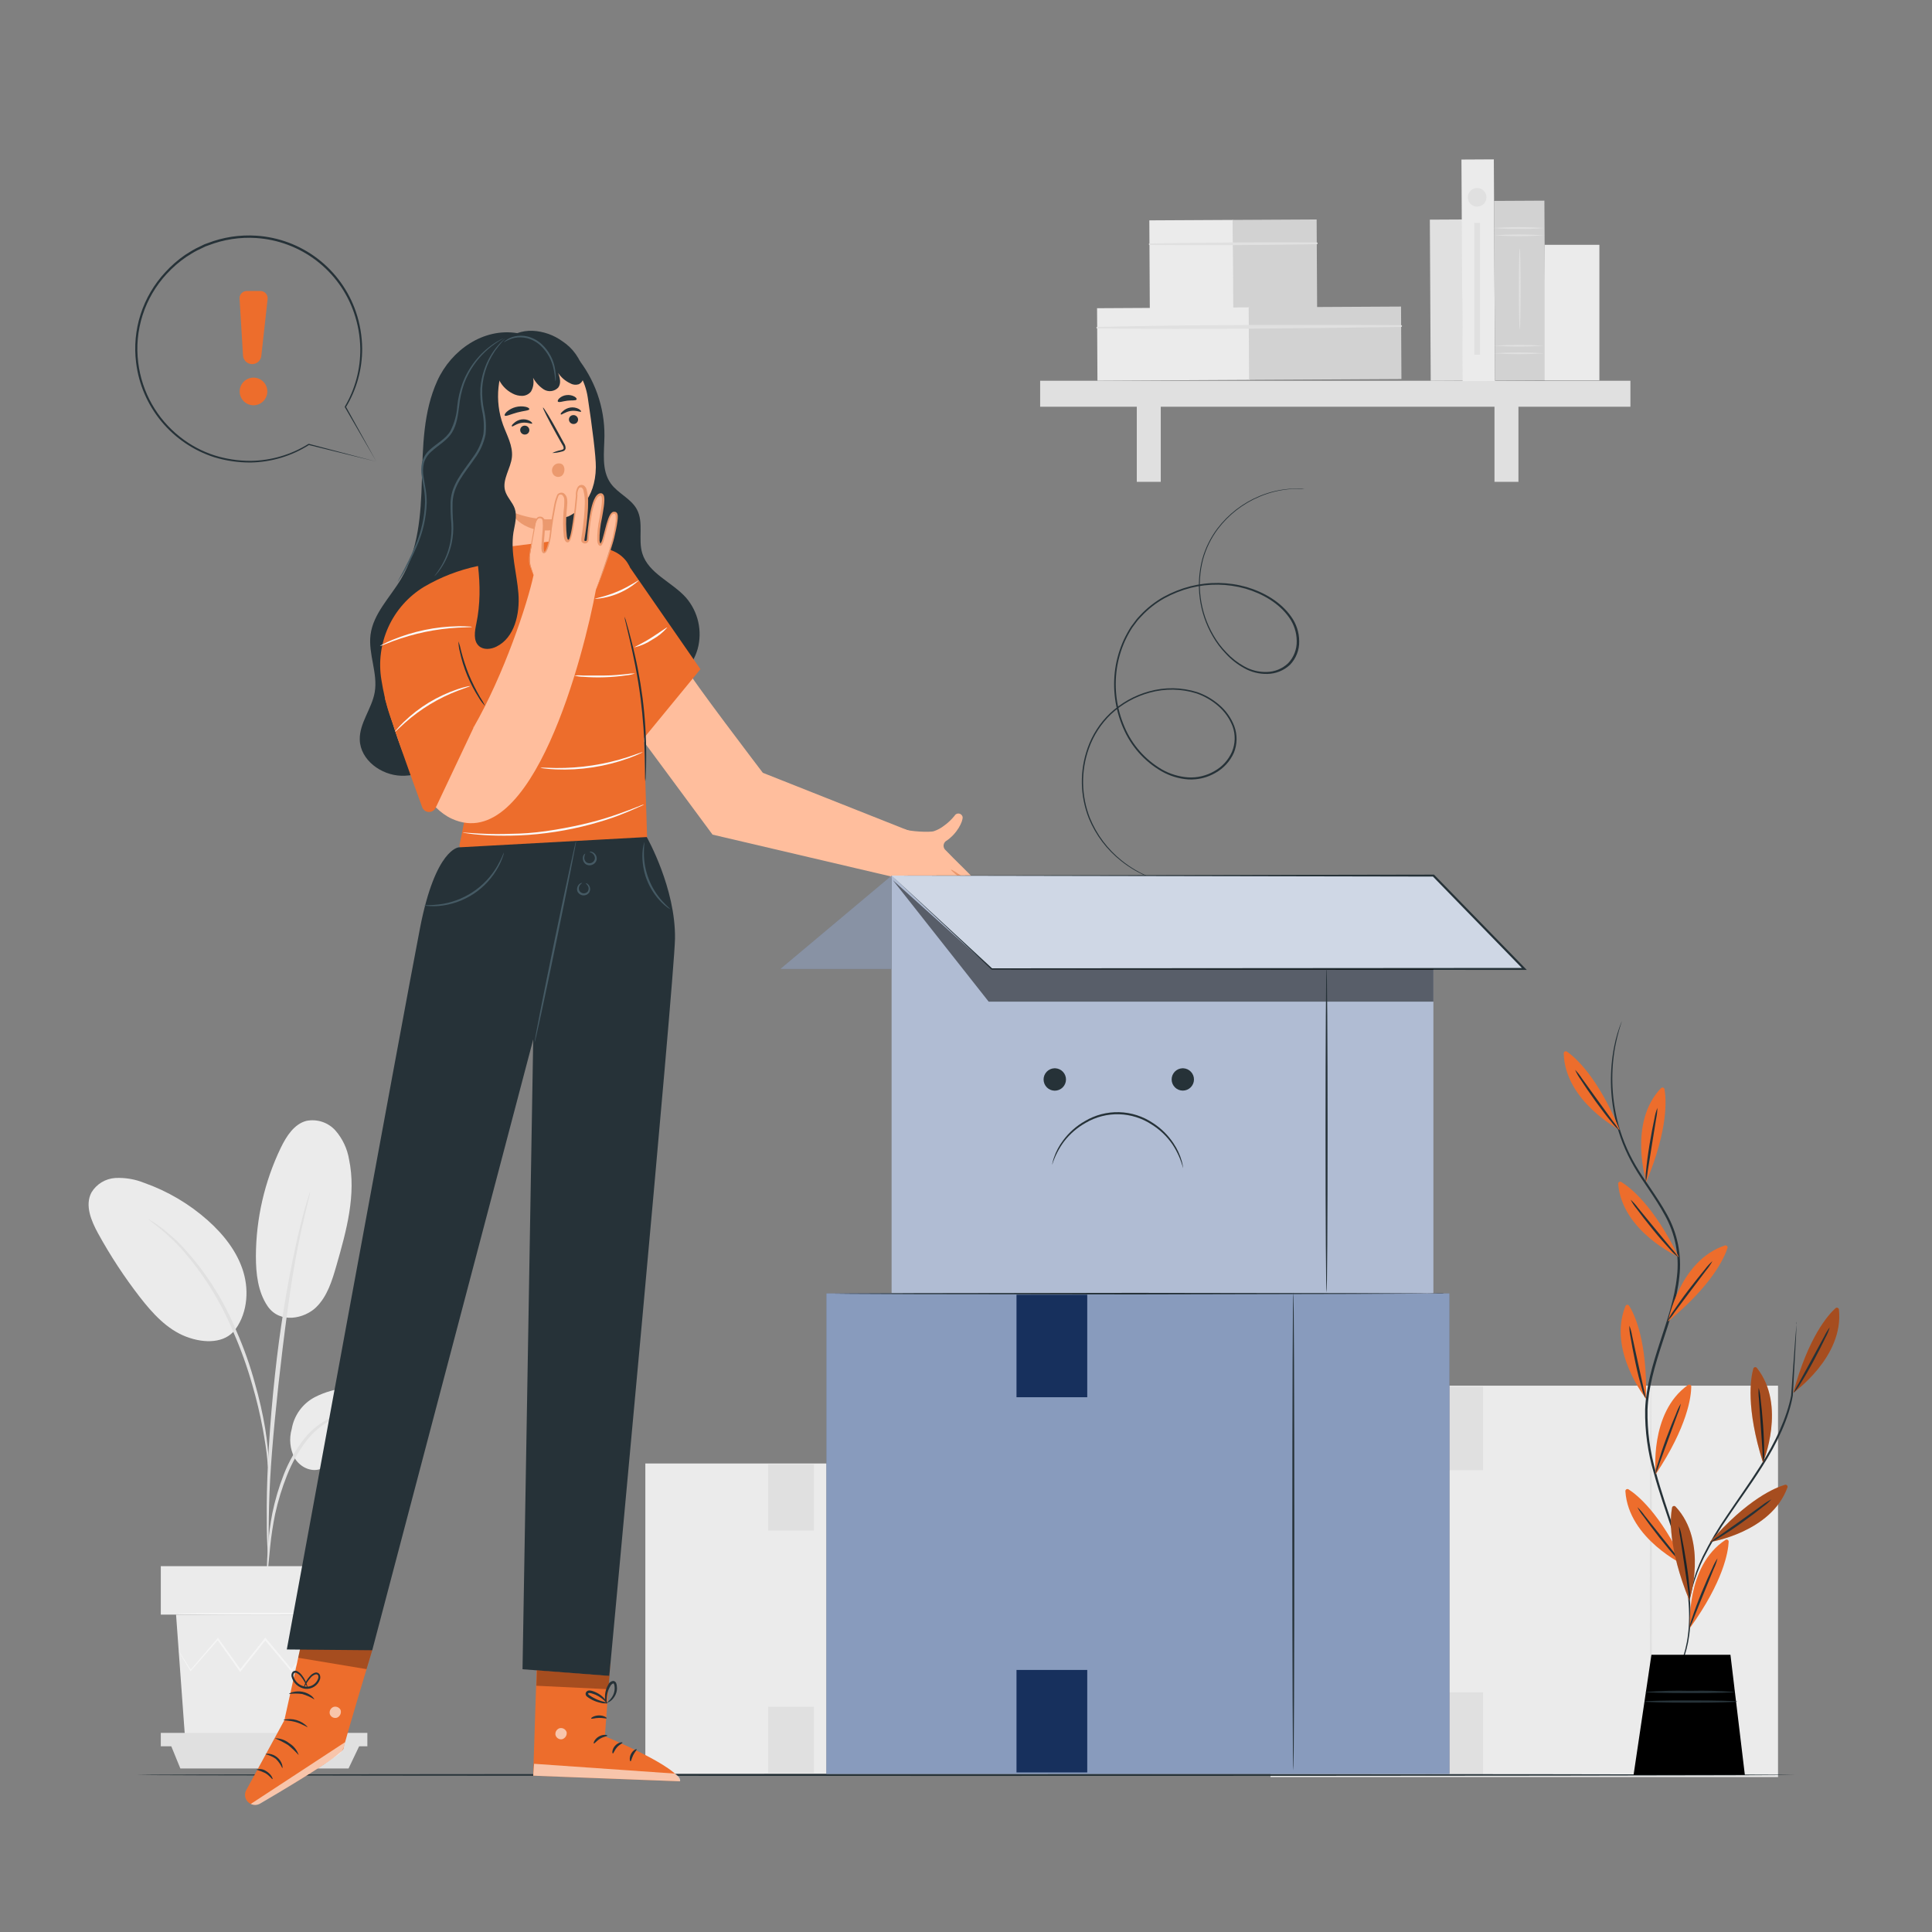 <svg width="209" height="209" viewBox="0 0 209 209" fill="none" xmlns="http://www.w3.org/2000/svg">
<rect x="0" y="0" width="209" height="209" fill="#808080" stroke="none"/>
<g id="Empty-pana">
<g id="freepik--background-complete--inject-67">
<path id="Vector" d="M113.345 158.317H69.811V191.895H113.345V158.317Z" fill="#EBEBEB"/>
<path id="Vector_2" d="M102.441 191.661C102.382 191.661 102.332 184.175 102.332 174.941C102.332 165.708 102.382 158.221 102.441 158.221C102.499 158.221 102.549 165.708 102.549 174.941C102.549 184.175 102.499 191.661 102.441 191.661Z" fill="#E0E0E0"/>
<path id="Vector_3" d="M109.654 184.254H106.318V188.029H109.654V184.254Z" fill="#FAFAFA"/>
<path id="Vector_4" d="M88.041 158.405H83.096V165.57H88.041V158.405Z" fill="#E0E0E0"/>
<path id="Vector_5" d="M88.041 184.631H83.096V191.795H88.041V184.631Z" fill="#E0E0E0"/>
<path id="Vector_6" d="M192.343 149.899H137.447V192.238H192.343V149.899Z" fill="#EBEBEB"/>
<path id="Vector_7" d="M178.587 191.937C178.529 191.937 178.479 182.503 178.479 170.862C178.479 159.22 178.529 149.786 178.587 149.786C178.646 149.786 178.696 159.22 178.696 170.862C178.696 182.503 178.65 191.937 178.587 191.937Z" fill="#E0E0E0"/>
<path id="Vector_8" d="M187.688 182.599H183.479V187.356H187.688V182.599Z" fill="#FAFAFA"/>
<path id="Vector_9" d="M160.43 150.008H154.193V159.041H160.43V150.008Z" fill="#E0E0E0"/>
<path id="Vector_10" d="M160.43 183.076H154.193V192.109H160.43V183.076Z" fill="#E0E0E0"/>
<path id="Vector_11" d="M34.05 151.144C36.274 149.999 38.891 149.849 41.357 150.258C42.682 150.476 44.061 150.873 44.964 151.868C45.867 152.862 46.034 154.614 45.002 155.471C44.383 155.981 43.526 156.056 42.724 156.048C40.793 156.022 38.653 155.684 37.11 156.846C36.228 157.511 35.643 158.61 34.602 158.936C33.561 159.262 32.412 158.648 31.868 157.72C31.366 156.752 31.255 155.628 31.559 154.58C31.682 153.855 31.971 153.167 32.403 152.571C32.835 151.975 33.399 151.487 34.05 151.144Z" fill="#EBEBEB"/>
<path id="Vector_12" d="M28.961 141.318C30.319 143.257 32.961 142.618 34.186 141.43C35.41 140.243 35.929 138.53 36.397 136.895C37.475 133.154 38.558 129.229 37.76 125.421C37.567 124.266 37.06 123.187 36.292 122.303C35.904 121.868 35.409 121.543 34.856 121.359C34.303 121.175 33.712 121.139 33.141 121.254C31.807 121.605 30.98 122.926 30.382 124.15C28.62 127.812 27.697 131.82 27.682 135.884C27.682 137.777 27.895 139.758 28.961 141.318Z" fill="#EBEBEB"/>
<path id="Vector_13" d="M25.231 144.101C26.707 142.35 26.987 139.8 26.331 137.606C25.674 135.411 24.191 133.547 22.481 132.021C20.47 130.233 18.13 128.853 15.592 127.958C14.609 127.561 13.55 127.381 12.491 127.432C11.962 127.462 11.449 127.621 10.996 127.895C10.543 128.169 10.163 128.549 9.891 129.003C9.163 130.387 9.861 132.063 10.614 133.434C11.939 135.846 13.451 138.151 15.137 140.327C16.495 142.074 18.063 143.801 20.115 144.591C22.167 145.381 24.333 145.289 25.428 143.855" fill="#EBEBEB"/>
<path id="Vector_14" d="M28.869 170.586C28.941 170.298 28.983 170.004 28.994 169.708C29.057 169.064 29.132 168.258 29.228 167.3C29.348 166.116 29.528 164.938 29.767 163.772C30.082 162.347 30.511 160.949 31.051 159.592C31.58 158.245 32.297 156.979 33.178 155.83C33.899 154.897 34.817 154.133 35.866 153.594C36.58 153.242 37.344 153.005 38.132 152.892C38.428 152.88 38.722 152.837 39.01 152.762C38.714 152.73 38.415 152.73 38.119 152.762C37.301 152.824 36.502 153.032 35.758 153.377C34.65 153.899 33.678 154.672 32.919 155.634C31.996 156.797 31.253 158.092 30.712 159.475C30.173 160.848 29.753 162.265 29.458 163.71C29.231 164.891 29.073 166.084 28.986 167.284C28.911 168.308 28.881 169.135 28.869 169.708C28.838 170 28.838 170.294 28.869 170.586Z" fill="#E0E0E0"/>
<path id="Vector_15" d="M29.035 168.738C29.06 168.6 29.068 168.46 29.06 168.32C29.06 168.011 29.06 167.622 29.06 167.15C29.06 166.134 29.06 164.663 29.11 162.849C29.202 159.22 29.529 155.325 30.118 149.811C30.691 144.632 31.455 138.609 32.266 134.692C32.438 133.802 32.613 132.999 32.781 132.297C32.948 131.595 33.069 130.984 33.199 130.495C33.328 130.006 33.399 129.659 33.474 129.358C33.515 129.223 33.539 129.082 33.545 128.94C33.483 129.062 33.435 129.191 33.403 129.325C33.311 129.622 33.199 129.99 33.06 130.445C32.923 130.901 32.755 131.536 32.58 132.234C32.404 132.932 32.204 133.735 32.016 134.625C31.011 139.257 30.256 143.94 29.754 148.653C29.152 154.171 28.881 159.195 28.855 162.832C28.855 164.65 28.855 166.126 28.918 167.141C28.947 167.614 28.973 168.003 28.989 168.308C28.987 168.453 29.003 168.597 29.035 168.738Z" fill="#E0E0E0"/>
<path id="Vector_16" d="M29.061 159.049C29.093 158.641 29.093 158.232 29.061 157.824C29.015 157.038 28.906 155.905 28.685 154.514C28.411 152.886 28.046 151.276 27.59 149.69C27.062 147.738 26.387 145.829 25.571 143.98C24.172 140.572 22.165 137.448 19.648 134.759C19.211 134.297 18.744 133.864 18.251 133.463C18.038 133.279 17.833 133.099 17.658 132.957L17.14 132.585C16.814 132.337 16.469 132.116 16.107 131.925C16.049 132.004 17.566 132.899 19.48 134.934C21.916 137.648 23.869 140.759 25.257 144.13C26.06 145.968 26.737 147.857 27.284 149.786C27.744 151.357 28.125 152.95 28.426 154.56C28.676 155.935 28.844 157.068 28.91 157.837C28.928 158.244 28.979 158.649 29.061 159.049Z" fill="#E0E0E0"/>
<path id="Vector_17" d="M19.045 174.666L20.015 187.97H37.107L38.077 174.666H19.045Z" fill="#EBEBEB"/>
<path id="Vector_18" d="M40.113 169.424H17.395V174.666H40.113V169.424Z" fill="#EBEBEB"/>
<path id="Vector_19" d="M17.395 187.46V188.911H18.465H39.741V187.46H17.395Z" fill="#E0E0E0"/>
<path id="Vector_20" d="M19.51 191.31L18.465 188.752H38.926L37.705 191.31H19.51Z" fill="#E0E0E0"/>
<path id="Vector_21" d="M37.759 179.013C37.738 179.058 37.711 179.1 37.68 179.138C37.613 179.226 37.525 179.339 37.425 179.477L36.43 180.731L36.384 180.789L36.342 180.731L33.897 177.349H34.035L31.627 180.756L31.552 180.865L31.468 180.764L28.614 177.366H28.777L28.622 177.567L26.068 180.764L25.98 180.873L25.905 180.76L23.493 177.353H23.635L20.667 180.731L20.617 180.794L20.575 180.723L19.648 179.184C19.547 179.017 19.472 178.879 19.409 178.766C19.378 178.72 19.352 178.669 19.334 178.616C19.373 178.656 19.407 178.701 19.434 178.75L19.698 179.147L20.672 180.681H20.58L23.506 177.262L23.577 177.174L23.644 177.266L26.076 180.66H25.918L28.463 177.454C28.517 177.387 28.572 177.32 28.618 177.257L28.701 177.153L28.785 177.253L31.631 180.66H31.473L33.906 177.27L33.977 177.17L34.043 177.27C35.009 178.645 35.828 179.811 36.438 180.689H36.351L37.387 179.435C37.5 179.306 37.592 179.201 37.663 179.113C37.693 179.078 37.725 179.044 37.759 179.013Z" fill="#F5F5F5"/>
<path id="Vector_22" d="M38.315 174.578C38.315 174.636 34.031 174.686 28.751 174.686C23.472 174.686 19.188 174.636 19.188 174.578C19.188 174.519 23.468 174.473 28.751 174.473C34.035 174.473 38.315 174.519 38.315 174.578Z" fill="#F5F5F5"/>
<path id="Vector_23" d="M158.181 23.743L154.678 23.762L154.772 41.192L158.275 41.173L158.181 23.743Z" fill="#E0E0E0"/>
<path id="Vector_24" d="M133.403 23.789L124.332 23.838L124.384 33.461L133.455 33.411L133.403 23.789Z" fill="#EBEBEB"/>
<path id="Vector_25" d="M142.432 23.741L133.361 23.79L133.413 33.412L142.484 33.363L142.432 23.741Z" fill="#D2D2D2"/>
<path id="Vector_26" d="M124.342 26.501C130.373 26.551 136.406 26.523 142.442 26.418C142.467 26.418 142.492 26.407 142.51 26.389C142.528 26.371 142.538 26.347 142.538 26.321C142.538 26.296 142.528 26.271 142.51 26.253C142.492 26.235 142.467 26.225 142.442 26.225C136.414 26.192 130.37 26.225 124.342 26.338C124.324 26.342 124.307 26.353 124.296 26.367C124.284 26.382 124.277 26.401 124.277 26.42C124.277 26.439 124.284 26.457 124.296 26.472C124.307 26.487 124.324 26.497 124.342 26.501Z" fill="#E0E0E0"/>
<path id="Vector_27" d="M135.159 33.252L118.678 33.341L118.72 41.182L135.202 41.093L135.159 33.252Z" fill="#EBEBEB"/>
<path id="Vector_28" d="M151.562 33.163L135.08 33.252L135.123 41.093L151.604 41.004L151.562 33.163Z" fill="#D2D2D2"/>
<path id="Vector_29" d="M118.687 35.53C129.635 35.651 140.62 35.53 151.571 35.367C151.597 35.367 151.621 35.357 151.639 35.339C151.657 35.321 151.667 35.296 151.667 35.271C151.667 35.245 151.657 35.221 151.639 35.203C151.621 35.185 151.597 35.175 151.571 35.175C140.624 35.116 129.635 35.12 118.687 35.363C118.665 35.363 118.644 35.372 118.628 35.387C118.612 35.403 118.604 35.424 118.604 35.446C118.604 35.469 118.612 35.49 118.628 35.505C118.644 35.521 118.665 35.53 118.687 35.53Z" fill="#E0E0E0"/>
<path id="Vector_30" d="M176.375 41.19H112.521V43.999H176.375V41.19Z" fill="#E0E0E0"/>
<path id="Vector_31" d="M125.568 42.54H122.977V52.125H125.568V42.54Z" fill="#E0E0E0"/>
<path id="Vector_32" d="M164.262 42.54H161.67V52.125H164.262V42.54Z" fill="#E0E0E0"/>
<path id="Vector_33" d="M161.598 17.241L158.096 17.26L158.225 41.232L161.728 41.213L161.598 17.241Z" fill="#EBEBEB"/>
<path id="Vector_34" d="M167.069 21.705L161.627 21.734L161.732 41.163L167.174 41.133L167.069 21.705Z" fill="#D2D2D2"/>
<path id="Vector_35" d="M167.034 25.456C165.225 25.584 163.409 25.584 161.6 25.456C163.409 25.334 165.224 25.334 167.034 25.456Z" fill="#E0E0E0"/>
<path id="Vector_36" d="M167.034 24.662C166.13 24.754 165.221 24.785 164.313 24.754C163.405 24.784 162.496 24.754 161.592 24.662C163.401 24.535 165.217 24.535 167.026 24.662H167.034Z" fill="#E0E0E0"/>
<path id="Vector_37" d="M167.034 38.218C165.225 38.345 163.409 38.345 161.6 38.218C163.409 38.095 165.224 38.095 167.034 38.218Z" fill="#E0E0E0"/>
<path id="Vector_38" d="M167.034 37.403C165.224 37.525 163.409 37.525 161.6 37.403C163.409 37.275 165.225 37.275 167.034 37.403Z" fill="#E0E0E0"/>
<path id="Vector_39" d="M164.401 35.622C164.35 35.622 164.309 33.661 164.309 31.245C164.309 28.829 164.35 26.865 164.401 26.865C164.451 26.865 164.497 28.825 164.497 31.245C164.497 33.666 164.455 35.622 164.401 35.622Z" fill="#E0E0E0"/>
<path id="Vector_40" d="M173.019 26.484H167.096V41.148H173.019V26.484Z" fill="#EBEBEB"/>
<path id="Vector_41" d="M159.794 22.351C160.351 22.351 160.802 21.9 160.802 21.343C160.802 20.787 160.351 20.336 159.794 20.336C159.238 20.336 158.787 20.787 158.787 21.343C158.787 21.9 159.238 22.351 159.794 22.351Z" fill="#E0E0E0"/>
<path id="Vector_42" d="M160.107 24.114H159.484V38.376H160.107V24.114Z" fill="#E0E0E0"/>
</g>
<g id="freepik--Floor--inject-67">
<path id="Vector_43" d="M194.227 192.008C194.227 192.071 154.049 192.117 104.504 192.117C54.958 192.117 14.771 192.071 14.771 192.008C14.771 191.945 54.941 191.899 104.504 191.899C154.066 191.899 194.227 191.95 194.227 192.008Z" fill="#263238"/>
</g>
<g id="freepik--Character--inject-67">
<path id="Vector_44" d="M62.37 38.602C64.341 41.014 65.409 44.039 65.388 47.154C65.367 48.918 65.041 50.862 66.069 52.296C66.847 53.383 68.268 53.93 68.899 55.109C69.66 56.526 69.012 58.319 69.48 59.857C70.141 62.039 72.699 62.955 74.216 64.656C74.863 65.408 75.315 66.308 75.534 67.275C75.753 68.243 75.731 69.25 75.47 70.207C75.194 71.16 74.694 72.034 74.012 72.755C73.33 73.476 72.486 74.024 71.549 74.354C70.549 74.748 69.434 74.73 68.448 74.303C67.424 73.793 66.776 72.744 66.274 71.72C65.267 69.705 56.418 58.816 55.916 56.618" fill="#263238"/>
<path id="Vector_45" d="M55.932 36.036C52.312 35.45 48.826 37.854 47.309 41.19C45.791 44.525 45.741 48.296 45.637 51.974C45.532 55.653 45.265 59.465 43.396 62.616C42.209 64.619 40.37 66.378 40.082 68.681C39.822 70.746 40.892 72.828 40.537 74.88C40.228 76.669 38.865 78.225 38.919 80.034C38.986 82.216 41.231 83.859 43.409 83.918C45.587 83.976 47.627 82.835 49.336 81.481C52.121 79.269 54.35 76.436 55.844 73.209" fill="#263238"/>
<path id="Vector_46" d="M49.975 44.663C49.861 43.753 49.931 42.828 50.182 41.946C50.432 41.063 50.857 40.239 51.432 39.524C52.006 38.808 52.719 38.216 53.527 37.781C54.335 37.346 55.222 37.078 56.136 36.993C59.785 36.642 63.033 39.363 63.581 42.991C64.061 46.172 64.471 49.382 64.458 50.549C64.412 54.064 62.368 55.431 61.532 55.845C61.232 55.953 60.921 56.03 60.604 56.075V56.1L61.382 60.138C61.737 62.783 60.262 65.154 57.62 65.526C54.978 65.898 52.901 63.879 52.495 61.233L49.975 44.663Z" fill="#FFBE9D"/>
<path id="Vector_47" d="M62.863 44.529C62.805 44.613 62.341 44.367 61.747 44.454C61.154 44.542 60.757 44.901 60.681 44.839C60.606 44.776 60.681 44.672 60.865 44.504C61.094 44.282 61.386 44.136 61.701 44.086C62.011 44.039 62.327 44.092 62.604 44.237C62.813 44.371 62.892 44.496 62.863 44.529Z" fill="#263238"/>
<path id="Vector_48" d="M57.57 45.817C57.512 45.901 57.048 45.65 56.45 45.737C55.852 45.825 55.464 46.189 55.388 46.126C55.313 46.063 55.388 45.955 55.572 45.792C55.801 45.569 56.093 45.423 56.408 45.374C56.718 45.33 57.034 45.384 57.311 45.529C57.516 45.658 57.599 45.779 57.57 45.817Z" fill="#263238"/>
<path id="Vector_49" d="M59.739 49.006C60.038 48.862 60.355 48.757 60.68 48.693C60.831 48.655 60.968 48.605 60.981 48.496C60.968 48.343 60.909 48.198 60.814 48.078L60.191 46.966C59.326 45.411 58.678 44.124 58.74 44.086C58.803 44.049 59.577 45.29 60.413 46.845C60.626 47.23 60.831 47.597 61.014 47.944C61.136 48.114 61.195 48.321 61.182 48.53C61.168 48.587 61.141 48.64 61.103 48.685C61.066 48.73 61.018 48.765 60.964 48.789C60.883 48.824 60.797 48.85 60.709 48.864C60.394 48.953 60.068 49.001 59.739 49.006Z" fill="#263238"/>
<path id="Vector_50" d="M60.572 56.079C60.572 56.079 58.302 56.601 55.176 55.293C55.176 55.293 56.526 58.198 60.785 57.166L60.572 56.079Z" fill="#EB996E"/>
<path id="Vector_51" d="M57.266 44.258C57.232 44.429 56.626 44.437 55.941 44.625C55.255 44.813 54.716 45.081 54.603 44.951C54.553 44.889 54.628 44.721 54.833 44.533C55.109 44.298 55.434 44.127 55.786 44.036C56.137 43.945 56.504 43.935 56.86 44.007C57.136 44.069 57.266 44.178 57.266 44.258Z" fill="#263238"/>
<path id="Vector_52" d="M62.374 43.213C62.29 43.363 61.86 43.284 61.367 43.346C60.873 43.409 60.468 43.572 60.351 43.443C60.301 43.38 60.351 43.238 60.51 43.083C60.729 42.889 61.004 42.769 61.295 42.74C61.583 42.706 61.875 42.76 62.131 42.895C62.332 43.008 62.411 43.137 62.374 43.213Z" fill="#263238"/>
<path id="Vector_53" d="M56.278 46.586C56.287 46.65 56.309 46.713 56.343 46.769C56.376 46.825 56.42 46.874 56.473 46.913C56.525 46.952 56.585 46.98 56.648 46.995C56.712 47.011 56.778 47.014 56.842 47.004C56.905 46.996 56.966 46.977 57.021 46.946C57.076 46.915 57.124 46.873 57.163 46.824C57.202 46.774 57.231 46.717 57.247 46.656C57.264 46.595 57.269 46.531 57.26 46.469C57.241 46.339 57.17 46.221 57.065 46.143C56.959 46.065 56.826 46.032 56.696 46.051C56.633 46.057 56.572 46.077 56.517 46.107C56.461 46.138 56.413 46.18 56.374 46.23C56.335 46.279 56.306 46.337 56.29 46.398C56.273 46.459 56.269 46.523 56.278 46.586Z" fill="#263238"/>
<path id="Vector_54" d="M61.55 45.445C61.569 45.575 61.639 45.692 61.745 45.77C61.851 45.849 61.983 45.882 62.114 45.863C62.176 45.855 62.237 45.836 62.292 45.805C62.347 45.774 62.396 45.732 62.435 45.683C62.474 45.633 62.502 45.576 62.519 45.515C62.536 45.454 62.54 45.39 62.532 45.328C62.512 45.197 62.442 45.08 62.336 45.002C62.23 44.924 62.098 44.89 61.968 44.91C61.904 44.916 61.843 44.936 61.788 44.966C61.733 44.997 61.684 45.039 61.645 45.089C61.606 45.138 61.578 45.196 61.561 45.257C61.545 45.318 61.541 45.382 61.55 45.445Z" fill="#263238"/>
<path id="Vector_55" d="M60.676 50.16C60.512 50.109 60.336 50.117 60.177 50.182C60.018 50.248 59.887 50.367 59.807 50.519C59.73 50.659 59.7 50.819 59.718 50.977C59.737 51.135 59.804 51.283 59.912 51.401C60.026 51.513 60.175 51.581 60.335 51.592C60.494 51.604 60.652 51.558 60.781 51.464C60.942 51.317 61.04 51.113 61.053 50.895C61.081 50.696 61.033 50.493 60.919 50.327C60.86 50.246 60.776 50.186 60.68 50.157C60.584 50.129 60.482 50.133 60.388 50.168" fill="#EB996E"/>
<path id="Vector_56" d="M63.116 40.128C62.788 38.803 61.969 37.653 60.826 36.909C59.889 36.233 58.777 35.842 57.624 35.785C56.463 35.735 55.33 36.147 54.472 36.93C53.863 37.533 53.515 38.351 53.502 39.208L53.569 38.623C53.394 39.099 53.394 39.622 53.569 40.099C53.665 40.354 53.782 40.613 53.883 40.868C54.182 41.605 54.737 42.209 55.446 42.569C55.767 42.741 56.127 42.829 56.491 42.824C56.673 42.82 56.853 42.777 57.017 42.697C57.181 42.617 57.325 42.502 57.44 42.36C57.699 41.907 57.78 41.373 57.666 40.864C57.94 41.367 58.331 41.797 58.807 42.117C59.05 42.273 59.338 42.34 59.624 42.307C59.911 42.274 60.177 42.144 60.378 41.938C60.721 41.52 60.587 40.859 60.378 40.341C60.702 40.83 61.155 41.219 61.687 41.465C61.827 41.546 61.982 41.596 62.142 41.613C62.303 41.631 62.465 41.614 62.619 41.566C62.742 41.505 62.849 41.417 62.934 41.308C63.017 41.199 63.076 41.073 63.104 40.939C63.166 40.672 63.17 40.396 63.116 40.128Z" fill="#263238"/>
<path id="Vector_57" d="M60.094 41.24C60.057 41.24 60.065 40.742 59.902 39.986C59.714 38.98 59.209 38.062 58.46 37.365C58.049 36.991 57.552 36.722 57.014 36.583C56.573 36.475 56.114 36.464 55.668 36.55C55.257 36.646 54.864 36.808 54.506 37.03C54.506 37.03 54.577 36.926 54.761 36.792C55.025 36.608 55.321 36.474 55.635 36.399C56.103 36.289 56.591 36.289 57.06 36.399C57.638 36.543 58.169 36.831 58.606 37.235C59.39 37.961 59.902 38.933 60.057 39.99C60.107 40.302 60.132 40.618 60.132 40.934C60.137 41.038 60.125 41.141 60.094 41.24Z" fill="#455A64"/>
<path id="Vector_58" d="M98.594 89.974L82.522 83.6C82.522 83.6 74.291 72.803 74.463 72.594L68.682 78.922L77.083 90.288L96.558 94.852L99.902 93.924C99.166 90.376 98.594 89.974 98.594 89.974Z" fill="#FFBE9D"/>
<path id="Vector_59" d="M63.564 59.172L61.374 58.336L51.919 59.536V61.208L51.647 61.241C49.609 61.674 47.654 62.434 45.858 63.49C44.175 64.517 42.838 66.024 42.019 67.817C41.2 69.61 40.935 71.607 41.26 73.551C41.644 75.942 42.389 78.847 43.826 80.528C46.573 83.742 49.081 79.771 49.081 79.771C49.081 79.771 50.803 83.7 50.703 85.56C50.619 87.119 49.933 90.363 49.712 91.375C49.703 91.415 49.702 91.457 49.71 91.498C49.717 91.538 49.733 91.577 49.756 91.612C49.779 91.646 49.809 91.675 49.844 91.698C49.879 91.72 49.918 91.736 49.959 91.743L69.905 95.433L70.002 90.555L69.366 70.491L68.468 62.7C68.468 62.7 68.497 58.98 63.564 59.172Z" fill="#ED6D2C"/>
<path id="Vector_60" d="M68.162 61.404L75.77 72.393L69.646 79.85L68.162 61.404Z" fill="#ED6D2C"/>
<path id="Vector_61" d="M69.806 84.528C69.778 84.292 69.769 84.055 69.776 83.817C69.776 83.324 69.776 82.676 69.751 81.886C69.714 79.766 69.562 77.649 69.296 75.545C68.982 73.079 68.502 70.876 68.138 69.275L67.695 67.394C67.631 67.167 67.583 66.935 67.553 66.7C67.648 66.917 67.723 67.143 67.778 67.373C67.908 67.791 68.084 68.447 68.284 69.242C68.824 71.304 69.234 73.398 69.513 75.512C69.782 77.624 69.913 79.752 69.906 81.882C69.906 82.718 69.885 83.362 69.86 83.817C69.862 84.055 69.844 84.293 69.806 84.528Z" fill="#263238"/>
<path id="Vector_62" d="M51.079 67.82C51.079 67.854 50.502 67.85 49.578 67.896C48.373 67.961 47.174 68.116 45.992 68.36C44.81 68.608 43.648 68.942 42.514 69.359C41.645 69.68 41.122 69.919 41.105 69.885C41.213 69.801 41.331 69.732 41.457 69.68C41.687 69.555 42.029 69.396 42.46 69.216C44.715 68.285 47.126 67.786 49.566 67.745C50.034 67.745 50.402 67.745 50.673 67.77C50.81 67.766 50.947 67.783 51.079 67.82Z" fill="#FAFAFA"/>
<path id="Vector_63" d="M68.698 72.849C68.393 72.96 68.074 73.03 67.75 73.058C66.204 73.284 64.638 73.337 63.081 73.217C62.755 73.211 62.432 73.163 62.119 73.075C62.442 73.046 62.766 73.046 63.089 73.075C63.682 73.075 64.506 73.075 65.413 73.075C66.32 73.075 67.139 72.983 67.733 72.928C68.052 72.873 68.375 72.846 68.698 72.849Z" fill="#FAFAFA"/>
<path id="Vector_64" d="M72.188 67.879C71.727 68.411 71.175 68.857 70.558 69.195C69.975 69.589 69.325 69.873 68.639 70.031C68.614 69.973 69.475 69.613 70.445 68.995C71.415 68.376 72.146 67.829 72.188 67.879Z" fill="#FAFAFA"/>
<path id="Vector_65" d="M69.115 62.783C67.796 63.97 66.116 64.677 64.346 64.79C64.346 64.723 65.495 64.547 66.816 63.983C68.137 63.419 69.073 62.729 69.115 62.783Z" fill="#FAFAFA"/>
<path id="Vector_66" d="M69.529 81.36C69.406 81.442 69.274 81.511 69.136 81.564C68.873 81.69 68.492 81.844 68.007 82.024C66.748 82.477 65.447 82.807 64.124 83.011C62.801 83.215 61.461 83.289 60.124 83.232C59.61 83.211 59.196 83.174 58.912 83.136C58.763 83.126 58.615 83.1 58.473 83.057C58.473 83.019 59.108 83.057 60.145 83.082C62.802 83.106 65.446 82.7 67.974 81.878C68.927 81.564 69.516 81.326 69.529 81.36Z" fill="#FAFAFA"/>
<path id="Vector_67" d="M69.683 87.023C69.683 87.023 69.625 87.065 69.503 87.128L68.968 87.362C68.509 87.579 67.827 87.864 66.975 88.198C66.122 88.532 65.089 88.854 63.927 89.172C61.401 89.852 58.808 90.254 56.194 90.372C54.99 90.418 53.908 90.413 52.997 90.372C52.085 90.33 51.354 90.263 50.848 90.192L50.267 90.112C50.199 90.108 50.131 90.093 50.066 90.071C50.134 90.06 50.203 90.06 50.271 90.071L50.856 90.108C51.362 90.15 52.11 90.192 53.001 90.217C53.891 90.242 54.99 90.217 56.186 90.175C57.381 90.133 58.694 89.983 60.061 89.757C61.428 89.531 62.715 89.26 63.877 88.967C65.039 88.674 66.067 88.344 66.92 88.039C67.773 87.734 68.467 87.479 68.935 87.287L69.478 87.074C69.545 87.05 69.613 87.033 69.683 87.023Z" fill="#FAFAFA"/>
<path id="Vector_68" d="M33.021 175.886L30.76 186.097L26.634 193.659C26.564 193.788 26.521 193.93 26.508 194.077C26.495 194.223 26.512 194.371 26.558 194.51C26.605 194.649 26.679 194.778 26.777 194.888C26.875 194.997 26.994 195.086 27.128 195.147C27.282 195.218 27.452 195.251 27.622 195.243C27.792 195.235 27.958 195.186 28.106 195.101C30.02 193.998 37.047 189.889 37.168 189.132C37.314 188.259 40.269 178.519 40.269 178.519L33.021 175.886Z" fill="#ED6D2C"/>
<g id="Group" opacity="0.6">
<path id="Vector_69" d="M27.127 195.147L37.339 188.459L37.23 188.877C37.141 189.25 36.921 189.579 36.611 189.805C35.775 190.403 33.447 192.008 28.139 195.11C27.986 195.199 27.814 195.249 27.637 195.256C27.461 195.262 27.286 195.225 27.127 195.147Z" fill="white"/>
</g>
<g id="Group_2" opacity="0.6">
<path id="Vector_70" d="M36.057 184.66C35.909 184.721 35.79 184.835 35.721 184.979C35.652 185.124 35.639 185.288 35.685 185.441C35.741 185.591 35.851 185.713 35.994 185.783C36.138 185.853 36.302 185.865 36.454 185.818C36.612 185.752 36.74 185.63 36.812 185.476C36.885 185.321 36.897 185.145 36.847 184.982C36.773 184.834 36.645 184.72 36.489 184.663C36.334 184.606 36.163 184.611 36.011 184.676" fill="white"/>
</g>
<path id="Vector_71" d="M30.539 191.277C30.37 190.901 30.133 190.559 29.841 190.269C29.503 190.034 29.125 189.865 28.725 189.772C28.725 189.742 28.871 189.696 29.117 189.722C29.438 189.763 29.741 189.897 29.987 190.106C30.235 190.308 30.419 190.578 30.514 190.884C30.585 191.122 30.564 191.277 30.539 191.277Z" fill="#263238"/>
<path id="Vector_72" d="M29.48 192.46C29.422 192.493 29.175 192.084 28.686 191.804C28.374 191.659 28.053 191.534 27.725 191.432C27.905 191.372 28.097 191.357 28.285 191.387C28.472 191.417 28.65 191.491 28.803 191.603C29.359 191.925 29.539 192.447 29.48 192.46Z" fill="#263238"/>
<path id="Vector_73" d="M32.311 189.864C31.956 189.469 31.57 189.103 31.157 188.769C30.703 188.491 30.228 188.25 29.736 188.045C30.302 188.034 30.853 188.224 31.291 188.58C31.775 188.871 32.137 189.327 32.311 189.864Z" fill="#263238"/>
<path id="Vector_74" d="M33.26 186.816C33.219 186.871 32.713 186.499 32.006 186.294C31.3 186.089 30.66 186.123 30.656 186.051C31.122 185.931 31.611 185.938 32.072 186.073C32.533 186.208 32.95 186.465 33.277 186.816H33.26Z" fill="#263238"/>
<path id="Vector_75" d="M34 183.836C33.592 183.584 33.152 183.389 32.691 183.255C32.217 183.191 31.736 183.191 31.262 183.255C31.262 183.23 31.391 183.13 31.659 183.05C32.011 182.955 32.38 182.943 32.737 183.016C33.094 183.088 33.429 183.243 33.715 183.468C33.929 183.669 34.016 183.82 34 183.836Z" fill="#263238"/>
<path id="Vector_76" d="M32.846 182.691C32.846 182.558 32.875 182.427 32.93 182.306C33.048 181.961 33.236 181.644 33.481 181.374C33.642 181.16 33.868 181.005 34.125 180.931C34.213 180.917 34.303 180.929 34.383 180.966C34.464 181.004 34.531 181.064 34.577 181.14C34.653 181.296 34.67 181.475 34.623 181.642C34.515 181.977 34.295 182.265 33.999 182.455C33.703 182.646 33.35 182.728 33.001 182.687C32.656 182.638 32.334 182.488 32.074 182.255C31.814 182.023 31.629 181.72 31.542 181.383C31.522 181.297 31.52 181.208 31.537 181.121C31.553 181.035 31.588 180.953 31.638 180.881C31.696 180.814 31.773 180.766 31.86 180.746C31.946 180.726 32.037 180.733 32.119 180.768C32.355 180.886 32.557 181.063 32.704 181.282C32.925 181.572 33.094 181.899 33.201 182.248C33.252 182.372 33.276 182.506 33.272 182.641C33.104 182.19 32.869 181.767 32.574 181.387C32.437 181.208 32.26 181.065 32.056 180.969C32.011 180.949 31.961 180.945 31.914 180.956C31.866 180.967 31.824 180.994 31.793 181.031C31.764 181.081 31.745 181.135 31.738 181.192C31.73 181.249 31.735 181.307 31.751 181.362C31.838 181.645 32.004 181.899 32.228 182.092C32.453 182.286 32.728 182.412 33.022 182.457C33.317 182.491 33.616 182.424 33.869 182.267C34.121 182.11 34.313 181.872 34.414 181.592C34.454 181.478 34.454 181.354 34.414 181.24C34.39 181.198 34.353 181.163 34.309 181.142C34.265 181.121 34.215 181.115 34.167 181.123C33.949 181.183 33.755 181.309 33.611 181.483C33.29 181.84 33.032 182.248 32.846 182.691Z" fill="#263238"/>
<g id="Group_3" opacity="0.3">
<path id="Vector_77" d="M32.745 176.993L32.256 179.334L39.65 180.563L40.269 178.519L33.008 175.886L32.745 176.993Z" fill="black"/>
</g>
<path id="Vector_78" d="M66.044 179.665L65.434 187.824C65.434 187.824 73.526 191.168 73.56 192.706L57.676 192.092L58.094 179.334L66.044 179.665Z" fill="#ED6D2C"/>
<g id="Group_4" opacity="0.6">
<path id="Vector_79" d="M60.563 186.946C60.409 186.987 60.276 187.084 60.188 187.217C60.1 187.35 60.064 187.511 60.087 187.669C60.122 187.825 60.215 187.961 60.347 188.05C60.479 188.139 60.64 188.175 60.797 188.15C60.961 188.107 61.103 188.004 61.196 187.862C61.289 187.72 61.325 187.548 61.299 187.381C61.246 187.222 61.134 187.09 60.986 187.012C60.838 186.934 60.666 186.917 60.505 186.963" fill="white"/>
</g>
<g id="Group_5" opacity="0.6">
<path id="Vector_80" d="M57.684 192.092L57.776 190.804L72.97 191.862C72.97 191.862 73.668 192.196 73.568 192.698L57.684 192.092Z" fill="white"/>
</g>
<path id="Vector_81" d="M65.701 187.753C65.701 187.832 65.308 187.853 64.92 188.087C64.531 188.321 64.314 188.639 64.242 188.606C64.171 188.572 64.305 188.129 64.782 187.853C65.258 187.577 65.722 187.682 65.701 187.753Z" fill="#263238"/>
<path id="Vector_82" d="M67.34 188.518C67.34 188.597 67.014 188.714 66.738 189.032C66.462 189.35 66.374 189.692 66.295 189.688C66.216 189.684 66.186 189.241 66.537 188.852C66.889 188.463 67.34 188.434 67.34 188.518Z" fill="#263238"/>
<path id="Vector_83" d="M68.209 190.537C68.138 190.537 68.046 190.157 68.259 189.743C68.472 189.329 68.844 189.17 68.874 189.237C68.903 189.304 68.673 189.521 68.502 189.864C68.33 190.207 68.284 190.533 68.209 190.537Z" fill="#263238"/>
<path id="Vector_84" d="M65.626 185.88C65.593 185.947 65.241 185.826 64.79 185.839C64.338 185.851 64.004 185.976 63.954 185.91C63.904 185.843 64.255 185.579 64.79 185.571C65.325 185.563 65.676 185.822 65.626 185.88Z" fill="#263238"/>
<g id="Group_6" opacity="0.3">
<path id="Vector_85" d="M65.93 181.282L65.821 182.737L58.025 182.361L58.08 180.68L65.93 181.282Z" fill="black"/>
</g>
<path id="Vector_86" d="M65.73 184.229C65.468 184.293 65.192 184.281 64.936 184.196C64.646 184.136 64.365 184.039 64.1 183.908C63.945 183.831 63.796 183.745 63.653 183.648C63.566 183.595 63.487 183.529 63.419 183.452C63.373 183.392 63.348 183.319 63.348 183.243C63.348 183.167 63.373 183.094 63.419 183.034C63.459 182.981 63.512 182.939 63.572 182.91C63.633 182.882 63.699 182.868 63.766 182.871C63.866 182.875 63.966 182.892 64.062 182.921C64.23 182.97 64.392 183.034 64.547 183.113C64.811 183.242 65.053 183.413 65.262 183.619C65.617 183.974 65.73 184.271 65.705 184.284C65.68 184.296 65.5 184.058 65.137 183.761C64.923 183.594 64.69 183.454 64.443 183.343C64.295 183.282 64.145 183.229 63.991 183.184C63.824 183.134 63.682 183.13 63.636 183.184C63.59 183.239 63.636 183.226 63.636 183.276C63.686 183.332 63.744 183.379 63.807 183.418C63.942 183.512 64.081 183.597 64.225 183.673C64.466 183.806 64.72 183.916 64.982 183.999C65.237 184.058 65.487 184.135 65.73 184.229Z" fill="#263238"/>
<path id="Vector_87" d="M65.625 184.338C65.487 184.104 65.424 183.832 65.446 183.561C65.447 183.266 65.495 182.974 65.588 182.695C65.648 182.532 65.722 182.374 65.809 182.223C65.856 182.12 65.929 182.03 66.02 181.963C66.112 181.895 66.219 181.852 66.332 181.838C66.403 181.843 66.472 181.868 66.529 181.91C66.587 181.952 66.632 182.01 66.658 182.077C66.694 182.17 66.717 182.269 66.725 182.369C66.752 182.547 66.752 182.727 66.725 182.904C66.669 183.2 66.541 183.477 66.353 183.711C66.027 184.129 65.701 184.192 65.692 184.167C65.684 184.142 65.943 183.987 66.198 183.598C66.344 183.377 66.44 183.125 66.478 182.862C66.499 182.71 66.499 182.555 66.478 182.403C66.457 182.235 66.399 182.093 66.336 182.11C66.273 182.127 66.119 182.227 66.048 182.361C65.966 182.495 65.895 182.634 65.834 182.779C65.738 183.031 65.676 183.296 65.65 183.565C65.596 184.033 65.667 184.338 65.625 184.338Z" fill="#263238"/>
<path id="Vector_88" d="M49.624 91.667C49.624 91.667 47.116 91.78 45.444 100.358C43.772 108.935 31.027 178.436 31.027 178.436L40.269 178.519L57.683 112.442L56.525 180.576L65.914 181.295C65.914 181.295 72.957 105.934 73.02 101.549C73.103 96.081 69.964 90.551 69.964 90.551L49.624 91.667Z" fill="#263238"/>
<path id="Vector_89" d="M62.326 90.936C62.385 90.936 61.423 95.847 60.182 101.879C58.941 107.911 57.887 112.793 57.829 112.78C57.77 112.768 58.727 107.869 59.969 101.837C61.21 95.805 62.28 90.923 62.326 90.936Z" fill="#455A64"/>
<path id="Vector_90" d="M63.766 92.16C63.766 92.135 64.017 92.06 64.305 92.315C64.387 92.389 64.452 92.48 64.495 92.582C64.538 92.684 64.559 92.794 64.556 92.904C64.546 93.044 64.496 93.178 64.412 93.29C64.328 93.403 64.214 93.489 64.084 93.54C63.956 93.598 63.815 93.619 63.676 93.6C63.537 93.582 63.406 93.525 63.298 93.435C63.217 93.359 63.153 93.267 63.111 93.165C63.068 93.063 63.048 92.952 63.051 92.842C63.051 92.457 63.31 92.323 63.315 92.348C63.244 92.502 63.207 92.669 63.206 92.838C63.211 92.922 63.234 93.005 63.272 93.081C63.31 93.157 63.363 93.225 63.427 93.281C63.51 93.337 63.605 93.373 63.705 93.383C63.804 93.393 63.905 93.378 63.998 93.34C64.09 93.301 64.171 93.24 64.234 93.162C64.296 93.083 64.338 92.99 64.355 92.892C64.361 92.807 64.351 92.722 64.323 92.642C64.296 92.561 64.253 92.487 64.197 92.424C63.992 92.185 63.762 92.194 63.766 92.16Z" fill="#455A64"/>
<path id="Vector_91" d="M63.368 95.555C63.368 95.53 63.627 95.555 63.786 95.902C63.826 96.001 63.844 96.108 63.84 96.214C63.834 96.321 63.806 96.426 63.757 96.52C63.685 96.633 63.584 96.724 63.464 96.784C63.344 96.843 63.211 96.869 63.077 96.858C62.944 96.847 62.816 96.8 62.708 96.723C62.599 96.645 62.514 96.539 62.461 96.416C62.427 96.315 62.416 96.208 62.429 96.103C62.441 95.998 62.476 95.896 62.532 95.806C62.728 95.492 62.996 95.501 62.987 95.526C62.979 95.551 62.787 95.609 62.666 95.877C62.604 96.027 62.604 96.195 62.666 96.345C62.709 96.428 62.773 96.498 62.851 96.55C62.93 96.602 63.02 96.633 63.113 96.64C63.206 96.648 63.3 96.631 63.386 96.593C63.471 96.555 63.546 96.495 63.602 96.42C63.681 96.277 63.7 96.109 63.656 95.952C63.535 95.668 63.347 95.584 63.368 95.555Z" fill="#455A64"/>
<path id="Vector_92" d="M54.51 92.244C54.493 92.387 54.456 92.528 54.401 92.662C54.271 93.045 54.107 93.415 53.912 93.769C53.275 94.952 52.353 95.958 51.231 96.697C50.109 97.436 48.822 97.885 47.483 98.004C47.081 98.039 46.677 98.039 46.275 98.004C46.134 97.999 45.993 97.977 45.857 97.937C45.857 97.895 46.489 97.966 47.488 97.841C48.79 97.683 50.037 97.225 51.133 96.503C52.228 95.782 53.141 94.816 53.799 93.682C54.288 92.837 54.472 92.231 54.51 92.244Z" fill="#455A64"/>
<path id="Vector_93" d="M72.494 98.343C72.494 98.343 72.385 98.293 72.214 98.176C71.974 98.003 71.751 97.81 71.545 97.599C70.858 96.903 70.321 96.073 69.969 95.16C69.618 94.247 69.458 93.272 69.501 92.294C69.51 92 69.548 91.708 69.614 91.421C69.66 91.216 69.689 91.107 69.706 91.111C69.722 91.116 69.656 91.567 69.656 92.299C69.656 94.219 70.37 96.07 71.658 97.494C72.147 98.034 72.515 98.309 72.494 98.343Z" fill="#455A64"/>
<path id="Vector_94" d="M104.917 98.585C105.055 98.251 105.018 98.384 102.802 96.913C102.802 96.913 105.979 99.003 105.649 98.008C105.363 97.631 105.014 97.307 104.616 97.051C105.452 97.544 105.937 97.599 106.084 97.398C106.334 97.051 104.516 95.726 103.651 95.128C104.442 95.694 105.272 96.204 106.134 96.654C106.648 96.813 106.401 96.211 106.054 95.772C105.707 95.333 103.016 92.741 102.292 91.968C102.224 91.909 102.168 91.836 102.13 91.754C102.092 91.672 102.073 91.582 102.073 91.492C102.073 91.401 102.092 91.311 102.13 91.229C102.168 91.147 102.224 91.074 102.292 91.015C103.588 90.179 104.157 88.846 104.14 88.407C104.126 88.308 104.08 88.216 104.01 88.145C103.941 88.073 103.85 88.026 103.752 88.009C103.653 87.992 103.552 88.007 103.462 88.052C103.373 88.096 103.3 88.168 103.254 88.256C102.927 88.663 102.546 89.023 102.121 89.326C101.792 89.583 101.421 89.782 101.026 89.916C100.566 90.066 98.305 89.941 97.82 89.694L96.277 94.923C96.277 94.923 101.874 97.54 102.936 98.05C104.24 98.669 104.821 98.84 104.917 98.585Z" fill="#FFBE9D"/>
<path id="Vector_95" d="M101.795 96.14C101.749 96.203 102.476 96.734 103.417 97.331C104.357 97.929 105.147 98.359 105.185 98.297C105.223 98.234 104.495 97.699 103.559 97.106C102.623 96.512 101.837 96.061 101.795 96.14Z" fill="#EB996E"/>
<path id="Vector_96" d="M102.322 95.116C102.28 95.179 103.024 95.789 103.994 96.483C104.964 97.177 105.766 97.691 105.808 97.632C105.85 97.574 105.11 96.959 104.136 96.265C103.162 95.572 102.368 95.057 102.322 95.116Z" fill="#EB996E"/>
<path id="Vector_97" d="M102.877 94.079C102.835 94.138 103.529 94.731 104.428 95.4C105.326 96.069 106.1 96.562 106.133 96.503C106.166 96.445 105.485 95.851 104.586 95.183C103.688 94.514 102.923 94.02 102.877 94.079Z" fill="#EB996E"/>
<path id="Vector_98" d="M45.951 75.139L50.056 75.365C50.346 76.511 50.735 77.63 51.218 78.709C54.524 72.974 57.07 65.287 57.722 62.198C57.63 61.895 57.517 61.552 57.383 61.17C57.283 60.593 57.3 60.002 57.433 59.431C57.546 58.746 57.738 57.818 57.793 57.391C57.972 56.087 58.181 55.878 58.629 56.029C59.247 56.229 58.374 59.694 58.88 59.77C59.155 59.807 59.486 58.62 59.586 57.646C59.686 56.672 60.121 53.679 60.443 53.466C60.915 53.174 61.325 53.638 61.208 54.607C61.091 55.577 60.936 58.516 61.45 58.553C61.964 58.591 62.382 53.625 62.382 53.625C62.382 53.625 62.303 52.547 62.897 52.572C63.971 52.618 63.135 57.855 63.043 58.353C62.976 58.695 63.536 58.771 63.586 58.386C63.636 58.002 63.896 53.416 64.987 53.454C65.823 53.483 64.339 57.767 64.811 58.762C65.283 59.757 65.609 55.389 66.412 55.448C66.709 55.473 66.93 55.531 66.383 58.002C65.848 59.966 65.208 61.9 64.464 63.795C63.21 70.65 57.613 92.579 48.868 88.566C43.978 86.321 41.691 75.19 41.691 75.19L45.951 75.139Z" fill="#FFBE9D"/>
<path id="Vector_99" d="M64.472 63.833C64.48 63.781 64.493 63.73 64.514 63.682C64.552 63.574 64.598 63.431 64.66 63.264C64.798 62.867 64.986 62.315 65.233 61.592C65.48 60.869 65.776 59.991 66.069 58.955C66.219 58.441 66.345 57.88 66.458 57.283C66.516 56.982 66.571 56.672 66.608 56.355C66.619 56.197 66.619 56.04 66.608 55.882C66.608 55.719 66.571 55.586 66.441 55.581C66.311 55.577 66.219 55.657 66.127 55.795C66.044 55.942 65.976 56.098 65.923 56.259C65.806 56.589 65.714 56.94 65.622 57.295C65.53 57.651 65.446 58.023 65.338 58.399C65.29 58.605 65.205 58.8 65.087 58.976C65.057 59.01 65.018 59.035 64.974 59.047C64.946 59.053 64.918 59.052 64.89 59.046C64.863 59.039 64.837 59.027 64.815 59.009C64.767 58.965 64.727 58.913 64.698 58.854C64.654 58.752 64.624 58.643 64.61 58.532C64.591 57.689 64.675 56.847 64.861 56.025C64.932 55.606 65.007 55.188 65.062 54.77C65.087 54.557 65.112 54.352 65.116 54.127C65.12 53.901 65.087 53.663 64.999 53.625C64.911 53.587 64.698 53.705 64.581 53.88C64.465 54.066 64.374 54.265 64.309 54.474C64.167 54.91 64.059 55.358 63.987 55.811C63.908 56.271 63.845 56.739 63.791 57.216C63.77 57.454 63.745 57.692 63.724 57.935L63.691 58.298C63.695 58.376 63.682 58.454 63.654 58.526C63.625 58.598 63.58 58.663 63.523 58.716C63.452 58.769 63.365 58.797 63.277 58.797C63.188 58.797 63.102 58.769 63.03 58.716C62.99 58.69 62.955 58.654 62.929 58.613C62.903 58.572 62.886 58.526 62.88 58.478C62.873 58.434 62.873 58.389 62.88 58.344V58.257L62.992 57.525C63.064 57.032 63.122 56.539 63.168 56.037C63.214 55.535 63.252 55.03 63.26 54.524C63.285 54.023 63.234 53.522 63.11 53.036C63.081 52.913 63.006 52.805 62.901 52.735C62.85 52.719 62.796 52.719 62.746 52.735C62.695 52.752 62.651 52.784 62.62 52.827C62.485 53.074 62.43 53.358 62.462 53.638C62.37 54.62 62.265 55.586 62.123 56.534C62.052 57.007 61.973 57.479 61.856 57.943C61.822 58.056 61.789 58.173 61.747 58.29C61.707 58.432 61.624 58.558 61.509 58.65C61.458 58.675 61.4 58.681 61.344 58.669C61.289 58.657 61.239 58.627 61.203 58.583C61.153 58.529 61.114 58.465 61.091 58.395C61.046 58.279 61.013 58.158 60.995 58.035C60.897 57.125 60.888 56.208 60.969 55.297C61.031 54.872 61.055 54.443 61.041 54.014C61.027 53.831 60.943 53.66 60.806 53.537C60.774 53.517 60.739 53.504 60.701 53.498C60.664 53.493 60.626 53.495 60.589 53.504C60.55 53.517 60.512 53.534 60.476 53.554C60.439 53.587 60.443 53.554 60.418 53.625C60.267 54.001 60.156 54.392 60.087 54.791C60.004 55.209 59.933 55.59 59.87 55.983C59.807 56.376 59.749 56.76 59.699 57.145C59.649 57.529 59.623 57.906 59.548 58.282C59.483 58.649 59.385 59.01 59.256 59.36C59.221 59.449 59.181 59.536 59.134 59.619C59.076 59.699 59.042 59.799 58.884 59.849C58.843 59.857 58.801 59.852 58.763 59.836C58.725 59.819 58.693 59.792 58.67 59.757C58.641 59.709 58.619 59.657 58.603 59.603C58.585 59.512 58.574 59.419 58.57 59.327C58.57 58.612 58.666 57.96 58.704 57.329C58.731 57.027 58.731 56.723 58.704 56.422C58.704 56.288 58.641 56.129 58.566 56.1C58.513 56.074 58.455 56.06 58.397 56.06C58.338 56.06 58.28 56.074 58.227 56.1C58.052 56.288 57.943 56.529 57.918 56.785C57.855 57.04 57.83 57.299 57.784 57.546C57.609 58.532 57.425 59.385 57.337 60.079C57.296 60.384 57.296 60.694 57.337 60.999C57.395 61.249 57.483 61.475 57.529 61.651C57.575 61.826 57.621 61.952 57.651 62.069C57.666 62.114 57.677 62.16 57.684 62.207C57.659 62.166 57.639 62.123 57.625 62.077L57.483 61.659C57.425 61.479 57.337 61.279 57.266 61.003C57.221 60.69 57.221 60.371 57.266 60.058C57.345 59.352 57.513 58.507 57.684 57.517C57.73 57.27 57.755 57.011 57.809 56.743C57.839 56.602 57.877 56.463 57.922 56.325C57.964 56.173 58.055 56.04 58.181 55.945C58.257 55.905 58.342 55.884 58.428 55.884C58.514 55.884 58.599 55.905 58.675 55.945C58.756 55.997 58.824 56.068 58.87 56.153C58.916 56.238 58.939 56.333 58.938 56.43C58.967 56.744 58.967 57.06 58.938 57.375C58.909 58.01 58.808 58.675 58.825 59.352C58.828 59.432 58.838 59.512 58.854 59.59C58.854 59.669 58.913 59.703 58.904 59.686C58.896 59.669 58.984 59.619 59.017 59.552C59.059 59.478 59.095 59.401 59.126 59.322C59.25 58.984 59.341 58.634 59.398 58.278C59.469 57.914 59.494 57.538 59.544 57.149C59.594 56.76 59.644 56.376 59.707 55.978C59.77 55.581 59.841 55.184 59.92 54.779C59.988 54.355 60.106 53.941 60.271 53.546C60.305 53.479 60.355 53.423 60.418 53.383C60.473 53.352 60.532 53.328 60.593 53.312C60.663 53.292 60.737 53.287 60.809 53.298C60.881 53.309 60.95 53.335 61.011 53.374C61.108 53.451 61.188 53.547 61.247 53.657C61.305 53.766 61.34 53.886 61.35 54.01C61.381 54.237 61.381 54.468 61.35 54.695C61.329 54.908 61.308 55.113 61.295 55.347C61.214 56.238 61.222 57.134 61.321 58.023C61.338 58.128 61.366 58.232 61.404 58.332C61.417 58.372 61.438 58.409 61.467 58.441C61.467 58.441 61.467 58.441 61.488 58.441C61.488 58.537 61.488 58.441 61.488 58.478C61.488 58.516 61.488 58.478 61.488 58.445C61.54 58.375 61.581 58.297 61.609 58.215C61.648 58.112 61.681 58.003 61.709 57.889C61.822 57.446 61.897 56.977 61.968 56.509C62.111 55.569 62.215 54.603 62.303 53.625V53.646C62.266 53.301 62.34 52.954 62.516 52.655C62.583 52.57 62.675 52.508 62.779 52.477C62.883 52.446 62.994 52.449 63.097 52.484C63.185 52.533 63.262 52.598 63.324 52.677C63.385 52.756 63.431 52.847 63.456 52.944C63.59 53.458 63.645 53.989 63.62 54.52C63.62 55.038 63.574 55.548 63.528 56.054C63.482 56.559 63.419 57.057 63.348 57.55C63.31 57.801 63.273 58.043 63.235 58.29C63.202 58.445 63.21 58.449 63.235 58.495C63.264 58.514 63.298 58.525 63.333 58.525C63.368 58.525 63.402 58.514 63.431 58.495C63.482 58.457 63.49 58.386 63.502 58.248L63.532 57.885L63.607 57.161C63.657 56.685 63.724 56.208 63.803 55.744C63.881 55.278 63.993 54.819 64.138 54.369C64.214 54.142 64.316 53.925 64.443 53.721C64.512 53.612 64.603 53.518 64.71 53.445C64.77 53.402 64.839 53.374 64.912 53.363C64.985 53.352 65.059 53.359 65.129 53.383C65.193 53.422 65.247 53.476 65.287 53.54C65.326 53.604 65.351 53.676 65.358 53.751C65.376 53.868 65.383 53.987 65.379 54.106C65.379 54.336 65.35 54.557 65.325 54.779C65.266 55.197 65.187 55.64 65.112 56.062C64.932 56.856 64.845 57.668 64.853 58.482C64.864 58.57 64.887 58.655 64.919 58.737C64.935 58.767 64.953 58.795 64.974 58.821C64.974 58.821 64.974 58.821 64.974 58.792C65.068 58.641 65.137 58.475 65.179 58.303C65.287 57.939 65.375 57.571 65.471 57.212C65.558 56.854 65.662 56.501 65.785 56.154C65.843 55.982 65.918 55.817 66.01 55.661C66.06 55.576 66.126 55.501 66.203 55.439C66.245 55.403 66.295 55.377 66.349 55.364C66.403 55.356 66.458 55.356 66.512 55.364C66.569 55.37 66.624 55.391 66.67 55.424C66.716 55.458 66.753 55.504 66.775 55.556C66.81 55.644 66.829 55.738 66.83 55.832C66.833 56.001 66.823 56.17 66.8 56.338C66.763 56.664 66.7 56.973 66.642 57.279C66.52 57.876 66.387 58.445 66.224 58.95C65.91 59.987 65.597 60.865 65.342 61.58C65.087 62.294 64.869 62.834 64.723 63.218C64.652 63.394 64.594 63.532 64.552 63.636C64.533 63.705 64.506 63.771 64.472 63.833Z" fill="#EB996E"/>
<path id="Vector_100" d="M41.652 75.612C42.447 78.417 44.002 82.743 45.669 87.316C45.722 87.463 45.817 87.592 45.943 87.685C46.068 87.778 46.219 87.832 46.375 87.84C46.531 87.847 46.686 87.808 46.82 87.728C46.954 87.647 47.062 87.528 47.128 87.387L51.216 78.739C51.216 78.739 50.23 71.633 50.313 71.888C50.397 72.142 41.878 72.807 41.878 72.807L41.652 75.612Z" fill="#ED6D2C"/>
<path id="Vector_101" d="M50.865 74.22C50.865 74.253 50.355 74.404 49.549 74.713C48.494 75.113 47.479 75.609 46.514 76.193C45.551 76.78 44.641 77.451 43.797 78.199C43.149 78.772 42.777 79.165 42.752 79.14C42.727 79.115 42.823 79.023 42.982 78.835C43.206 78.573 43.443 78.323 43.693 78.086C44.516 77.293 45.425 76.592 46.401 75.996C47.378 75.408 48.415 74.926 49.494 74.558C49.821 74.446 50.153 74.351 50.489 74.274C50.611 74.236 50.738 74.218 50.865 74.22Z" fill="#FAFAFA"/>
<path id="Vector_102" d="M52.488 76.377C52.223 76.109 51.992 75.808 51.803 75.482C51.315 74.721 50.895 73.918 50.549 73.083C50.202 72.245 49.932 71.378 49.742 70.491C49.645 70.129 49.595 69.755 49.596 69.379C49.72 69.73 49.82 70.089 49.892 70.454C50.116 71.319 50.396 72.169 50.728 72.999C51.076 73.825 51.475 74.627 51.924 75.403C52.133 75.715 52.321 76.04 52.488 76.377Z" fill="#263238"/>
<path id="Vector_103" d="M55.212 38.08C54.503 39.248 54.063 40.561 53.925 41.921C53.787 43.281 53.954 44.655 54.414 45.942C54.832 47.092 55.5 48.224 55.379 49.445C55.258 50.666 54.305 51.874 54.639 53.077C54.84 53.792 55.45 54.331 55.688 55.025C55.96 55.861 55.688 56.743 55.542 57.6C55.208 59.791 55.91 61.993 56.081 64.2C56.253 66.407 55.663 68.995 53.691 69.956C53.093 70.249 52.311 70.332 51.814 69.885C51.178 69.321 51.354 68.301 51.529 67.465C53.26 59.105 47.914 50.946 49.134 42.485C49.331 41.131 50.087 38.832 51.061 37.887C52.035 36.943 54.74 37.051 55.659 38.054" fill="#263238"/>
<path id="Vector_104" d="M46.978 62.332C46.978 62.332 47.233 62.031 47.61 61.437C48.138 60.599 48.507 59.671 48.701 58.699C48.827 58.03 48.87 57.348 48.83 56.668C48.757 55.877 48.728 55.083 48.742 54.289C48.767 53.855 48.847 53.425 48.981 53.01C49.133 52.583 49.327 52.172 49.558 51.782C50.026 50.991 50.615 50.256 51.158 49.47C51.717 48.727 52.105 47.871 52.295 46.962C52.388 46.106 52.339 45.24 52.149 44.4C51.991 43.619 51.929 42.821 51.965 42.025C52.015 41.33 52.156 40.644 52.383 39.986C52.703 39.029 53.205 38.145 53.863 37.381C54.038 37.174 54.228 36.98 54.431 36.8C54.496 36.731 54.569 36.671 54.649 36.621C54.649 36.621 54.369 36.892 53.926 37.457C52.87 38.767 52.253 40.375 52.162 42.055C52.134 42.838 52.203 43.621 52.367 44.387C52.566 45.25 52.62 46.14 52.525 47.02C52.327 47.955 51.928 48.835 51.355 49.599C50.807 50.398 50.218 51.129 49.758 51.898C49.532 52.274 49.344 52.672 49.198 53.086C49.066 53.483 48.986 53.896 48.96 54.315C48.941 55.1 48.964 55.885 49.027 56.668C49.06 57.361 49.007 58.057 48.868 58.737C48.658 59.722 48.261 60.657 47.697 61.492C47.545 61.717 47.377 61.932 47.196 62.135C47.131 62.209 47.058 62.275 46.978 62.332Z" fill="#455A64"/>
<path id="Vector_105" d="M43.016 62.955C43.049 62.858 43.093 62.764 43.145 62.675C43.25 62.478 43.383 62.219 43.563 61.893C43.914 61.212 44.437 60.221 44.951 58.967C45.58 57.503 45.929 55.933 45.979 54.34C45.98 53.881 45.944 53.423 45.875 52.969C45.804 52.501 45.695 52.029 45.624 51.535C45.537 51.025 45.548 50.503 45.657 49.997C45.799 49.478 46.089 49.011 46.493 48.655C47.279 47.94 48.228 47.472 48.721 46.632C49.149 45.799 49.401 44.887 49.461 43.953C49.55 43.096 49.743 42.254 50.038 41.445C50.701 39.708 51.881 38.216 53.42 37.173C53.665 37.008 53.92 36.858 54.185 36.725C54.274 36.672 54.369 36.63 54.469 36.6C54.469 36.6 54.093 36.801 53.47 37.244C52.592 37.87 51.832 38.647 51.225 39.539C50.804 40.15 50.462 40.811 50.205 41.507C49.924 42.318 49.741 43.161 49.662 44.015C49.536 44.906 49.436 45.901 48.901 46.783C48.366 47.665 47.388 48.166 46.64 48.873C46.258 49.203 45.983 49.64 45.85 50.127C45.748 50.605 45.738 51.099 45.82 51.581C45.887 52.062 45.992 52.538 46.063 53.011C46.135 53.475 46.169 53.945 46.163 54.415C46.106 56.038 45.739 57.634 45.081 59.118C44.653 60.12 44.167 61.097 43.626 62.044L43.183 62.7C43.136 62.791 43.08 62.876 43.016 62.955Z" fill="#455A64"/>
</g>
<g id="freepik--Plant--inject-67">
<path id="Vector_106" d="M181.315 181.069C181.334 181.009 181.359 180.95 181.39 180.894C181.449 180.768 181.528 180.601 181.624 180.388C181.915 179.735 182.148 179.058 182.322 178.365C182.782 176.567 182.945 173.821 182.264 170.561C181.894 168.783 181.409 167.03 180.813 165.315C180.203 163.455 179.488 161.482 178.907 159.346C178.251 157.118 177.934 154.804 177.967 152.482C178.054 150.054 178.773 147.634 179.563 145.217C180.353 142.801 181.169 140.448 181.411 138.065C181.68 135.781 181.221 133.469 180.098 131.461C179.053 129.534 177.737 127.883 176.754 126.178C175.835 124.593 175.157 122.88 174.744 121.095C174.151 118.51 174.107 115.83 174.614 113.228C174.799 112.276 175.079 111.345 175.45 110.448C175.439 110.511 175.422 110.572 175.4 110.632L175.233 111.163C175.091 111.631 174.903 112.333 174.723 113.253C174.256 115.844 174.325 118.503 174.928 121.065C175.347 122.829 176.028 124.519 176.947 126.081C177.929 127.753 179.25 129.425 180.32 131.361C181.47 133.41 181.943 135.77 181.67 138.103C181.423 140.519 180.604 142.898 179.814 145.309C179.024 147.721 178.314 150.116 178.226 152.503C178.188 154.802 178.498 157.094 179.145 159.3C179.718 161.423 180.42 163.396 181.026 165.265C181.617 166.99 182.091 168.752 182.448 170.54C183.112 173.825 182.924 176.601 182.448 178.402C182.261 179.097 182.011 179.773 181.699 180.421L181.44 180.919C181.404 180.974 181.362 181.024 181.315 181.069Z" fill="#263238"/>
<path id="Vector_107" d="M178.092 127.862C178.092 127.862 176.094 121.463 179.68 117.717C179.708 117.687 179.744 117.665 179.783 117.654C179.823 117.643 179.865 117.643 179.904 117.655C179.944 117.666 179.979 117.688 180.007 117.718C180.034 117.748 180.053 117.786 180.061 117.826C180.253 118.883 180.491 122.102 178.092 127.862Z" fill="#ED6D2C"/>
<path id="Vector_108" d="M179.292 119.849C179.285 120.245 179.24 120.64 179.158 121.028C179.024 121.843 178.869 122.796 178.702 123.849C178.535 124.903 178.38 125.86 178.251 126.671C178.214 127.066 178.144 127.458 178.042 127.841C178.003 127.446 178.011 127.047 178.067 126.654C178.134 125.923 178.263 124.919 178.443 123.816C178.623 122.712 178.819 121.726 178.974 121.003C179.035 120.607 179.142 120.22 179.292 119.849Z" fill="#263238"/>
<path id="Vector_109" d="M180.441 142.956C180.441 142.956 181.666 136.364 186.59 134.734C186.629 134.72 186.671 134.718 186.711 134.727C186.751 134.736 186.788 134.756 186.817 134.784C186.847 134.813 186.868 134.849 186.878 134.889C186.888 134.929 186.887 134.971 186.874 135.01C186.548 136.026 185.257 138.981 180.441 142.956Z" fill="#ED6D2C"/>
<path id="Vector_110" d="M185.249 136.427C185.058 136.775 184.834 137.104 184.58 137.409L182.854 139.687L181.14 141.974C180.924 142.305 180.679 142.617 180.408 142.906C180.561 142.538 180.757 142.19 180.993 141.869C181.411 141.255 181.98 140.427 182.665 139.537C183.351 138.646 183.974 137.865 184.446 137.296C184.681 136.978 184.95 136.686 185.249 136.427Z" fill="#263238"/>
<path id="Vector_111" d="M179.113 159.48C179.113 159.48 178.369 152.817 182.607 149.828C182.64 149.802 182.679 149.787 182.72 149.783C182.762 149.779 182.803 149.787 182.84 149.806C182.877 149.825 182.908 149.854 182.929 149.889C182.95 149.925 182.96 149.966 182.958 150.008C182.946 151.082 182.565 154.284 179.113 159.48Z" fill="#ED6D2C"/>
<path id="Vector_112" d="M181.83 151.843C181.752 152.232 181.633 152.612 181.474 152.976L180.488 155.659C180.12 156.662 179.79 157.569 179.51 158.343C179.403 158.723 179.263 159.094 179.092 159.45C179.13 159.054 179.217 158.664 179.351 158.288C179.556 157.586 179.873 156.616 180.262 155.571C180.651 154.526 181.031 153.586 181.32 152.913C181.453 152.54 181.624 152.181 181.83 151.843Z" fill="#263238"/>
<path id="Vector_113" d="M182.82 176.107C182.82 176.107 182.319 169.419 186.658 166.585C186.692 166.562 186.731 166.549 186.773 166.547C186.814 166.545 186.855 166.554 186.891 166.574C186.927 166.594 186.956 166.624 186.977 166.66C186.997 166.696 187.006 166.737 187.005 166.778C186.954 167.852 186.461 171.041 182.82 176.107Z" fill="#ED6D2C"/>
<path id="Vector_114" d="M185.798 168.575C185.704 168.961 185.571 169.337 185.4 169.695C185.091 170.456 184.723 171.367 184.318 172.341C183.912 173.315 183.557 174.222 183.248 174.987C183.124 175.365 182.966 175.73 182.775 176.078C182.831 175.683 182.933 175.296 183.081 174.925C183.31 174.231 183.662 173.278 184.088 172.245C184.514 171.213 184.924 170.285 185.237 169.624C185.386 169.256 185.574 168.904 185.798 168.575Z" fill="#263238"/>
<path id="Vector_115" d="M175.217 122.24C175.217 122.24 169.29 119.13 169.16 113.951C169.16 113.911 169.17 113.871 169.191 113.836C169.211 113.801 169.241 113.772 169.276 113.752C169.312 113.732 169.352 113.723 169.393 113.724C169.433 113.725 169.473 113.737 169.507 113.759C170.389 114.369 172.839 116.476 175.217 122.24Z" fill="#ED6D2C"/>
<path id="Vector_116" d="M170.393 115.732C170.671 116.016 170.919 116.329 171.132 116.664C171.617 117.329 172.182 118.115 172.804 118.98L174.476 121.287C174.731 121.591 174.958 121.917 175.154 122.261C174.848 122.007 174.574 121.716 174.338 121.396C173.866 120.836 173.248 120.033 172.595 119.126C171.943 118.219 171.371 117.379 170.978 116.764C170.747 116.442 170.551 116.095 170.393 115.732Z" fill="#263238"/>
<path id="Vector_117" d="M181.6 135.98C181.6 135.98 175.48 133.242 175.05 128.071C175.046 128.03 175.054 127.99 175.072 127.953C175.09 127.917 175.118 127.886 175.153 127.864C175.188 127.843 175.227 127.831 175.268 127.831C175.309 127.83 175.349 127.841 175.384 127.862C176.299 128.418 178.87 130.366 181.6 135.98Z" fill="#ED6D2C"/>
<path id="Vector_118" d="M176.396 129.776C176.691 130.042 176.958 130.337 177.191 130.658L179.005 132.87L180.823 135.072C181.095 135.361 181.342 135.673 181.559 136.005C181.238 135.768 180.946 135.494 180.689 135.189C180.188 134.654 179.519 133.894 178.813 133.028C178.106 132.163 177.487 131.356 177.053 130.767C176.798 130.462 176.578 130.13 176.396 129.776Z" fill="#263238"/>
<path id="Vector_119" d="M178.068 151.316C178.068 151.316 173.888 146.091 175.84 141.284C175.855 141.246 175.881 141.214 175.913 141.189C175.946 141.165 175.985 141.151 176.026 141.147C176.066 141.144 176.107 141.152 176.144 141.17C176.18 141.188 176.211 141.216 176.233 141.251C176.814 142.158 178.205 145.067 178.068 151.316Z" fill="#ED6D2C"/>
<path id="Vector_120" d="M176.262 143.408C176.405 143.779 176.509 144.164 176.571 144.557C176.747 145.36 176.952 146.304 177.177 147.349C177.403 148.394 177.616 149.335 177.792 150.138C177.904 150.518 177.981 150.909 178.022 151.304C177.838 150.948 177.698 150.572 177.604 150.184C177.399 149.477 177.148 148.512 176.914 147.4C176.68 146.288 176.496 145.31 176.379 144.591C176.297 144.202 176.258 143.805 176.262 143.408Z" fill="#263238"/>
<path id="Vector_121" d="M182.247 169.336C182.247 169.336 176.174 166.498 175.831 161.323C175.827 161.282 175.835 161.24 175.853 161.203C175.872 161.166 175.9 161.135 175.935 161.113C175.971 161.091 176.011 161.08 176.053 161.08C176.094 161.08 176.135 161.092 176.17 161.114C177.068 161.687 179.606 163.681 182.247 169.336Z" fill="#ED6D2C"/>
<path id="Vector_122" d="M177.135 163.045C177.422 163.319 177.682 163.62 177.912 163.944L179.689 166.18L181.469 168.417C181.737 168.709 181.978 169.025 182.188 169.361C181.877 169.117 181.596 168.837 181.352 168.525C180.855 167.982 180.203 167.209 179.509 166.331C178.815 165.453 178.213 164.638 177.787 164.04C177.532 163.735 177.313 163.401 177.135 163.045Z" fill="#263238"/>
<path id="Vector_123" d="M194.332 142.985C194.332 142.985 194.332 143.036 194.332 143.132C194.332 143.228 194.332 143.387 194.332 143.55C194.332 143.968 194.29 144.499 194.261 145.176C194.186 146.605 194.073 148.599 193.943 150.982C193.525 153.406 192.271 156.094 190.599 158.706C189.383 160.629 188.091 162.376 187.004 164.002C186.013 165.429 185.121 166.924 184.338 168.475C183.819 169.523 183.399 170.617 183.084 171.744C182.979 172.141 182.895 172.454 182.849 172.668C182.83 172.779 182.8 172.888 182.762 172.994C182.763 172.881 182.777 172.769 182.804 172.659C182.833 172.442 182.895 172.124 182.992 171.719C183.273 170.573 183.672 169.459 184.183 168.396C184.96 166.832 185.85 165.328 186.846 163.894C187.941 162.255 189.207 160.504 190.419 158.593C192.071 155.994 193.299 153.348 193.763 150.961C193.931 148.582 194.069 146.593 194.181 145.163C194.236 144.486 194.282 143.947 194.315 143.541C194.315 143.374 194.344 143.232 194.357 143.123C194.343 143.079 194.334 143.032 194.332 142.985Z" fill="#263238"/>
<path id="Vector_124" d="M190.717 158.226C190.717 158.226 193.288 152.039 190.056 147.98C190.031 147.948 189.998 147.923 189.959 147.908C189.921 147.894 189.879 147.89 189.839 147.898C189.798 147.906 189.761 147.925 189.731 147.953C189.701 147.98 189.679 148.016 189.668 148.056C189.379 149.092 188.848 152.273 190.717 158.226Z" fill="#ED6D2C"/>
<path id="Vector_125" d="M190.249 150.142C190.36 150.523 190.428 150.916 190.454 151.312C190.546 152.039 190.646 153.047 190.725 154.163C190.805 155.279 190.842 156.29 190.842 157.026C190.868 157.423 190.844 157.822 190.771 158.213C190.699 157.823 190.664 157.427 190.667 157.03C190.613 156.194 190.546 155.245 190.475 154.179C190.404 153.114 190.337 152.148 190.278 151.329C190.229 150.935 190.22 150.537 190.249 150.142Z" fill="#263238"/>
<g id="Group_7" opacity="0.3">
<path id="Vector_126" d="M190.717 158.226C190.717 158.226 193.288 152.039 190.056 147.98C190.031 147.948 189.998 147.923 189.959 147.908C189.921 147.894 189.879 147.89 189.839 147.898C189.798 147.906 189.761 147.925 189.731 147.953C189.701 147.98 189.679 148.016 189.668 148.056C189.379 149.092 188.848 152.273 190.717 158.226Z" fill="black"/>
</g>
<path id="Vector_127" d="M182.754 173.144C182.754 173.144 184.814 166.765 181.261 162.987C181.234 162.956 181.199 162.935 181.159 162.923C181.12 162.912 181.079 162.912 181.039 162.922C181 162.933 180.964 162.955 180.936 162.984C180.909 163.014 180.889 163.051 180.881 163.091C180.68 164.144 180.409 167.363 182.754 173.144Z" fill="#ED6D2C"/>
<path id="Vector_128" d="M181.629 165.11C181.774 165.481 181.875 165.869 181.93 166.264C182.08 166.978 182.26 167.977 182.431 169.081C182.603 170.184 182.72 171.192 182.783 171.923C182.837 172.318 182.844 172.718 182.803 173.115C182.704 172.731 182.637 172.339 182.603 171.944C182.482 171.129 182.34 170.176 182.185 169.118C182.03 168.061 181.88 167.108 181.767 166.293C181.682 165.904 181.636 165.508 181.629 165.11Z" fill="#263238"/>
<g id="Group_8" opacity="0.3">
<path id="Vector_129" d="M182.754 173.144C182.754 173.144 184.814 166.765 181.261 162.987C181.234 162.956 181.199 162.935 181.159 162.923C181.12 162.912 181.079 162.912 181.039 162.922C181 162.933 180.964 162.955 180.936 162.984C180.909 163.014 180.889 163.051 180.881 163.091C180.68 164.144 180.409 167.363 182.754 173.144Z" fill="black"/>
</g>
<path id="Vector_130" d="M193.994 150.664C193.994 150.664 199.482 146.818 198.931 141.66C198.926 141.62 198.911 141.581 198.886 141.549C198.862 141.516 198.828 141.491 198.79 141.477C198.752 141.462 198.711 141.458 198.671 141.465C198.631 141.473 198.593 141.491 198.563 141.518C197.764 142.237 195.624 144.628 193.994 150.664Z" fill="#ED6D2C"/>
<g id="Group_9" opacity="0.3">
<path id="Vector_131" d="M193.994 150.664C193.994 150.664 199.482 146.818 198.931 141.66C198.926 141.62 198.911 141.581 198.886 141.549C198.862 141.516 198.828 141.491 198.79 141.477C198.752 141.462 198.711 141.458 198.671 141.465C198.631 141.473 198.593 141.491 198.563 141.518C197.764 142.237 195.624 144.628 193.994 150.664Z" fill="black"/>
</g>
<path id="Vector_132" d="M197.936 143.587C197.827 143.97 197.674 144.339 197.481 144.687C197.167 145.347 196.711 146.25 196.181 147.237C195.65 148.223 195.14 149.097 194.747 149.715C194.554 150.063 194.319 150.385 194.049 150.677C194.196 150.309 194.378 149.956 194.592 149.623C194.985 148.9 195.449 148.056 195.959 147.115L197.322 144.607C197.493 144.248 197.699 143.907 197.936 143.587Z" fill="#263238"/>
<path id="Vector_133" d="M184.969 166.82C184.969 166.82 191.59 165.787 193.362 160.914C193.377 160.876 193.38 160.834 193.373 160.794C193.365 160.754 193.347 160.717 193.32 160.687C193.292 160.657 193.257 160.635 193.218 160.623C193.18 160.611 193.138 160.611 193.099 160.621C192.066 160.93 189.074 162.122 184.969 166.82Z" fill="#ED6D2C"/>
<g id="Group_10" opacity="0.3">
<path id="Vector_134" d="M184.969 166.82C184.969 166.82 191.59 165.787 193.362 160.914C193.377 160.876 193.38 160.834 193.373 160.794C193.365 160.754 193.347 160.717 193.32 160.687C193.292 160.657 193.257 160.635 193.218 160.623C193.18 160.611 193.138 160.611 193.099 160.621C192.066 160.93 189.074 162.122 184.969 166.82Z" fill="black"/>
</g>
<path id="Vector_135" d="M191.623 162.205C191.354 162.498 191.054 162.76 190.728 162.987C190.156 163.447 189.349 164.057 188.442 164.709C187.535 165.361 186.686 165.917 186.059 166.301C185.732 166.529 185.379 166.716 185.006 166.857C185.303 166.593 185.623 166.356 185.963 166.151L188.296 164.504L190.624 162.832C190.934 162.588 191.268 162.378 191.623 162.205Z" fill="#263238"/>
<path id="Vector_136" d="M178.648 179.009L176.717 192.009H188.755L187.196 179.009H178.648Z" fill="black"/>
<path id="Vector_137" d="M187.681 183.034C187.681 183.105 185.507 183.159 182.828 183.159C180.148 183.159 177.971 183.105 177.971 183.034C179.587 182.91 181.208 182.868 182.828 182.908C184.447 182.868 186.066 182.91 187.681 183.034Z" fill="#263238"/>
<path id="Vector_138" d="M187.917 184.071C187.917 184.142 185.672 184.196 182.901 184.196C180.129 184.196 177.885 184.142 177.885 184.071C177.885 184 180.129 183.945 182.901 183.945C185.672 183.945 187.917 184 187.917 184.071Z" fill="#263238"/>
</g>
<g id="freepik--Boxes--inject-67">
<path id="Vector_139" d="M141.105 52.894C141.105 52.894 140.992 52.894 140.775 52.894C140.457 52.875 140.139 52.875 139.822 52.894C138.594 52.965 137.388 53.248 136.256 53.73C134.462 54.481 132.901 55.698 131.733 57.253C131.013 58.224 130.478 59.32 130.153 60.484C129.422 63.259 129.817 66.21 131.253 68.694C131.644 69.382 132.121 70.017 132.674 70.583C133.231 71.184 133.88 71.692 134.597 72.088C135.332 72.502 136.165 72.711 137.008 72.694C137.878 72.684 138.712 72.347 139.345 71.749C139.651 71.429 139.891 71.052 140.051 70.638C140.21 70.225 140.287 69.785 140.277 69.342C140.271 68.422 139.979 67.526 139.441 66.779C138.359 65.254 136.603 64.23 134.734 63.678C132.797 63.134 130.751 63.105 128.799 63.594C127.802 63.853 126.842 64.235 125.94 64.731C125.029 65.245 124.201 65.895 123.486 66.658C123.315 66.855 123.118 67.034 122.964 67.252L122.491 67.887C122.204 68.335 121.947 68.801 121.722 69.283C121.275 70.262 120.97 71.299 120.815 72.364C120.512 74.491 120.801 76.661 121.651 78.634C122.464 80.562 123.879 82.175 125.685 83.232C126.56 83.732 127.538 84.028 128.544 84.097C129.53 84.152 130.511 83.917 131.365 83.42C132.213 82.952 132.883 82.217 133.271 81.33C133.638 80.456 133.663 79.476 133.343 78.584C133.012 77.723 132.472 76.959 131.771 76.36C131.091 75.772 130.307 75.317 129.459 75.018C127.806 74.497 126.038 74.467 124.368 74.93C122.806 75.354 121.371 76.153 120.188 77.259C119.111 78.291 118.291 79.56 117.793 80.966C116.922 83.406 116.962 86.078 117.906 88.49C118.642 90.291 119.826 91.874 121.346 93.088C122.303 93.856 123.37 94.478 124.51 94.932C124.903 95.078 125.208 95.187 125.417 95.245L125.727 95.346C125.727 95.346 125.618 95.325 125.409 95.266C125.1 95.183 124.796 95.085 124.498 94.969C123.342 94.535 122.262 93.923 121.296 93.155C119.75 91.942 118.542 90.351 117.789 88.536C116.829 86.101 116.78 83.401 117.651 80.933C118.15 79.506 118.979 78.216 120.071 77.171C121.27 76.043 122.727 75.225 124.314 74.788C126.019 74.313 127.825 74.342 129.514 74.872C130.386 75.176 131.193 75.643 131.892 76.247C132.621 76.865 133.181 77.658 133.522 78.55C133.866 79.482 133.851 80.509 133.48 81.43C133.068 82.352 132.369 83.116 131.487 83.608C130.601 84.124 129.584 84.371 128.561 84.319C127.53 84.247 126.529 83.941 125.635 83.424C123.787 82.353 122.337 80.712 121.501 78.747C120.632 76.737 120.334 74.528 120.64 72.36C120.799 71.273 121.112 70.215 121.567 69.216C121.797 68.724 122.06 68.248 122.353 67.791L122.838 67.143C122.993 66.922 123.193 66.725 123.369 66.533C124.101 65.755 124.947 65.093 125.877 64.568C126.8 64.063 127.783 63.675 128.803 63.415C130.792 62.916 132.877 62.946 134.852 63.502C136.758 64.071 138.542 65.112 139.667 66.692C140.232 67.47 140.539 68.405 140.545 69.367C140.565 70.313 140.209 71.229 139.554 71.912C138.885 72.54 138.005 72.894 137.088 72.903C136.21 72.923 135.343 72.705 134.58 72.272C133.846 71.867 133.183 71.346 132.615 70.73C132.056 70.15 131.571 69.503 131.173 68.803C129.712 66.272 129.315 63.265 130.07 60.443C130.404 59.264 130.952 58.158 131.687 57.178C132.877 55.611 134.464 54.391 136.285 53.646C137.426 53.174 138.642 52.908 139.876 52.86C140.196 52.839 140.517 52.839 140.837 52.86L141.105 52.894Z" fill="#263238"/>
<path id="Vector_140" d="M155.061 94.719H96.453V139.921H155.061V94.719Z" fill="#B0BCD3"/>
<path id="Vector_141" d="M96.453 94.719L107.279 104.818H164.892L155.061 94.719H96.453Z" fill="#CFD7E5"/>
<path id="Vector_142" d="M96.453 94.719L155.078 94.614H155.124L155.157 94.644L164.888 104.638L164.988 104.742L165.168 104.926H164.909L107.296 104.88H107.271L96.453 94.719L107.321 104.751H107.275L164.888 104.709L164.813 104.893L164.708 104.788L154.981 94.794L155.057 94.827L96.453 94.719Z" fill="#263238"/>
<path id="Vector_143" d="M114.061 115.564C113.743 115.576 113.443 115.712 113.225 115.942C113.006 116.173 112.887 116.48 112.893 116.798C112.899 117.115 113.029 117.418 113.255 117.641C113.482 117.863 113.787 117.988 114.105 117.988C114.422 117.988 114.727 117.863 114.954 117.641C115.181 117.418 115.311 117.115 115.317 116.798C115.323 116.48 115.203 116.173 114.985 115.942C114.766 115.712 114.466 115.576 114.149 115.564" fill="#263238"/>
<path id="Vector_144" d="M127.908 115.564C127.592 115.576 127.293 115.712 127.076 115.942C126.859 116.172 126.74 116.478 126.746 116.795C126.752 117.111 126.882 117.412 127.108 117.634C127.334 117.855 127.638 117.98 127.954 117.98C128.271 117.98 128.574 117.855 128.8 117.634C129.026 117.412 129.156 117.111 129.162 116.795C129.168 116.478 129.05 116.172 128.832 115.942C128.615 115.712 128.316 115.576 128 115.564" fill="#263238"/>
<path id="Vector_145" d="M127.988 126.382C127.747 125.459 127.354 124.582 126.826 123.786C126.239 122.936 125.486 122.213 124.611 121.663C123.556 120.963 122.325 120.573 121.059 120.538C119.793 120.503 118.543 120.825 117.451 121.466C116.549 121.97 115.757 122.649 115.122 123.464C114.551 124.23 114.111 125.087 113.822 125.998C113.825 125.93 113.837 125.862 113.856 125.797C113.896 125.609 113.947 125.423 114.01 125.241C114.239 124.57 114.574 123.939 115.001 123.373C115.631 122.519 116.433 121.807 117.354 121.283C118.475 120.614 119.762 120.278 121.066 120.313C122.37 120.349 123.637 120.754 124.72 121.483C125.609 122.055 126.37 122.807 126.952 123.69C127.349 124.28 127.649 124.929 127.842 125.613C127.893 125.799 127.934 125.987 127.963 126.177C127.978 126.245 127.986 126.313 127.988 126.382Z" fill="#263238"/>
<path id="Vector_146" opacity="0.5" d="M96.588 95.216L106.954 108.358H155.062V104.817H107.28L96.588 95.216Z" fill="black"/>
<path id="Vector_147" d="M143.503 139.821C143.445 139.821 143.395 131.958 143.395 122.265C143.395 112.572 143.445 104.709 143.503 104.709C143.562 104.709 143.616 112.567 143.616 122.265C143.616 131.963 143.566 139.821 143.503 139.821Z" fill="#263238"/>
<path id="Vector_148" d="M96.454 94.719L84.424 104.818H96.454V94.719Z" fill="#6E7685"/>
<g id="Group_11" opacity="0.4">
<path id="Vector_149" d="M96.454 94.719L84.424 104.818H96.454V94.719Z" fill="#B0BCD3"/>
</g>
<path id="Vector_150" d="M156.792 139.921H89.406V191.895H156.792V139.921Z" fill="#6E7685"/>
<path id="Vector_151" d="M156.792 139.921H89.406V191.895H156.792V139.921Z" fill="#889BBD"/>
<path id="Vector_152" d="M139.909 191.527C139.851 191.527 139.801 179.945 139.801 165.657C139.801 151.37 139.851 139.783 139.909 139.783C139.968 139.783 140.018 151.366 140.018 165.657C140.018 179.949 139.968 191.527 139.909 191.527Z" fill="#263238"/>
<path id="Vector_153" d="M117.616 140.059H109.963V151.149H117.616V140.059Z" fill="#17305D"/>
<path id="Vector_154" d="M117.616 180.651H109.963V191.74H117.616V180.651Z" fill="#17305D"/>
<path id="Vector_155" d="M156.207 139.921H156.031H155.525L153.582 139.942L146.421 139.975L122.809 140.03L99.187 140.001L92.031 139.967L90.088 139.946L92.031 139.925L99.187 139.892L122.809 139.858L146.421 139.892L153.582 139.925L155.525 139.946H156.031L156.207 139.921Z" fill="#263238"/>
</g>
<g id="freepik--speech-bubble--inject-67">
<path id="Vector_156" d="M40.722 49.938L33.382 48.133H33.436C31.541 49.338 29.349 49.996 27.103 50.034C25.774 50.04 24.451 49.847 23.178 49.462C20.941 48.743 18.957 47.4 17.459 45.589C15.961 43.779 15.013 41.578 14.726 39.246C14.501 37.482 14.667 35.691 15.212 33.998C15.756 32.306 16.667 30.753 17.878 29.452C18.515 28.753 19.229 28.127 20.006 27.588C20.399 27.341 20.792 27.086 21.201 26.873L21.824 26.572L22.133 26.422L22.459 26.305C24.138 25.654 25.938 25.379 27.735 25.498C30.142 25.654 32.449 26.52 34.365 27.985C36.281 29.45 37.721 31.45 38.502 33.732C38.936 35.009 39.165 36.347 39.179 37.695C39.19 39.936 38.581 42.136 37.42 44.053V43.986C39.459 47.669 40.488 49.529 40.718 49.938C40.479 49.52 39.413 47.694 37.303 44.049V44.015V43.982C38.422 42.084 39 39.915 38.975 37.712C38.955 36.385 38.724 35.07 38.289 33.816C37.516 31.58 36.101 29.623 34.221 28.188C32.34 26.753 30.078 25.904 27.718 25.749C25.957 25.634 24.192 25.905 22.547 26.543L22.23 26.656L21.924 26.806L21.314 27.099C20.896 27.312 20.528 27.558 20.14 27.801C19.377 28.326 18.676 28.934 18.049 29.615C16.86 30.893 15.966 32.416 15.431 34.077C14.896 35.739 14.732 37.498 14.952 39.229C15.34 42.401 16.967 45.291 19.479 47.267C20.602 48.157 21.877 48.837 23.241 49.274C24.491 49.66 25.791 49.856 27.099 49.855C29.318 49.831 31.488 49.196 33.369 48.02H33.394H33.44L40.722 49.938Z" fill="#263238"/>
<path id="Vector_157" d="M25.916 32.311L26.288 38.456C26.303 38.698 26.406 38.927 26.578 39.099C26.749 39.27 26.978 39.373 27.22 39.388C27.475 39.403 27.726 39.319 27.921 39.154C28.116 38.989 28.241 38.756 28.269 38.502L28.951 32.345C28.962 32.235 28.951 32.123 28.916 32.018C28.882 31.913 28.826 31.816 28.751 31.734C28.676 31.652 28.585 31.587 28.483 31.543C28.381 31.5 28.271 31.478 28.161 31.48H26.668C26.564 31.483 26.461 31.507 26.366 31.551C26.27 31.595 26.185 31.657 26.115 31.735C26.045 31.813 25.991 31.904 25.957 32.003C25.922 32.102 25.909 32.207 25.916 32.311Z" fill="#ED6D2C"/>
<path id="Vector_158" d="M28.842 42.82C28.748 43.1 28.574 43.347 28.34 43.529C28.106 43.71 27.824 43.818 27.529 43.839C27.234 43.86 26.939 43.793 26.682 43.647C26.425 43.501 26.217 43.282 26.084 43.017C25.952 42.752 25.901 42.455 25.937 42.161C25.974 41.867 26.097 41.591 26.291 41.367C26.484 41.144 26.74 40.982 27.025 40.904C27.31 40.825 27.612 40.833 27.893 40.926C28.08 40.988 28.253 41.086 28.401 41.215C28.55 41.343 28.672 41.5 28.76 41.676C28.848 41.852 28.901 42.044 28.915 42.24C28.929 42.436 28.904 42.633 28.842 42.82Z" fill="#ED6D2C"/>
</g>
</g>
</svg>
